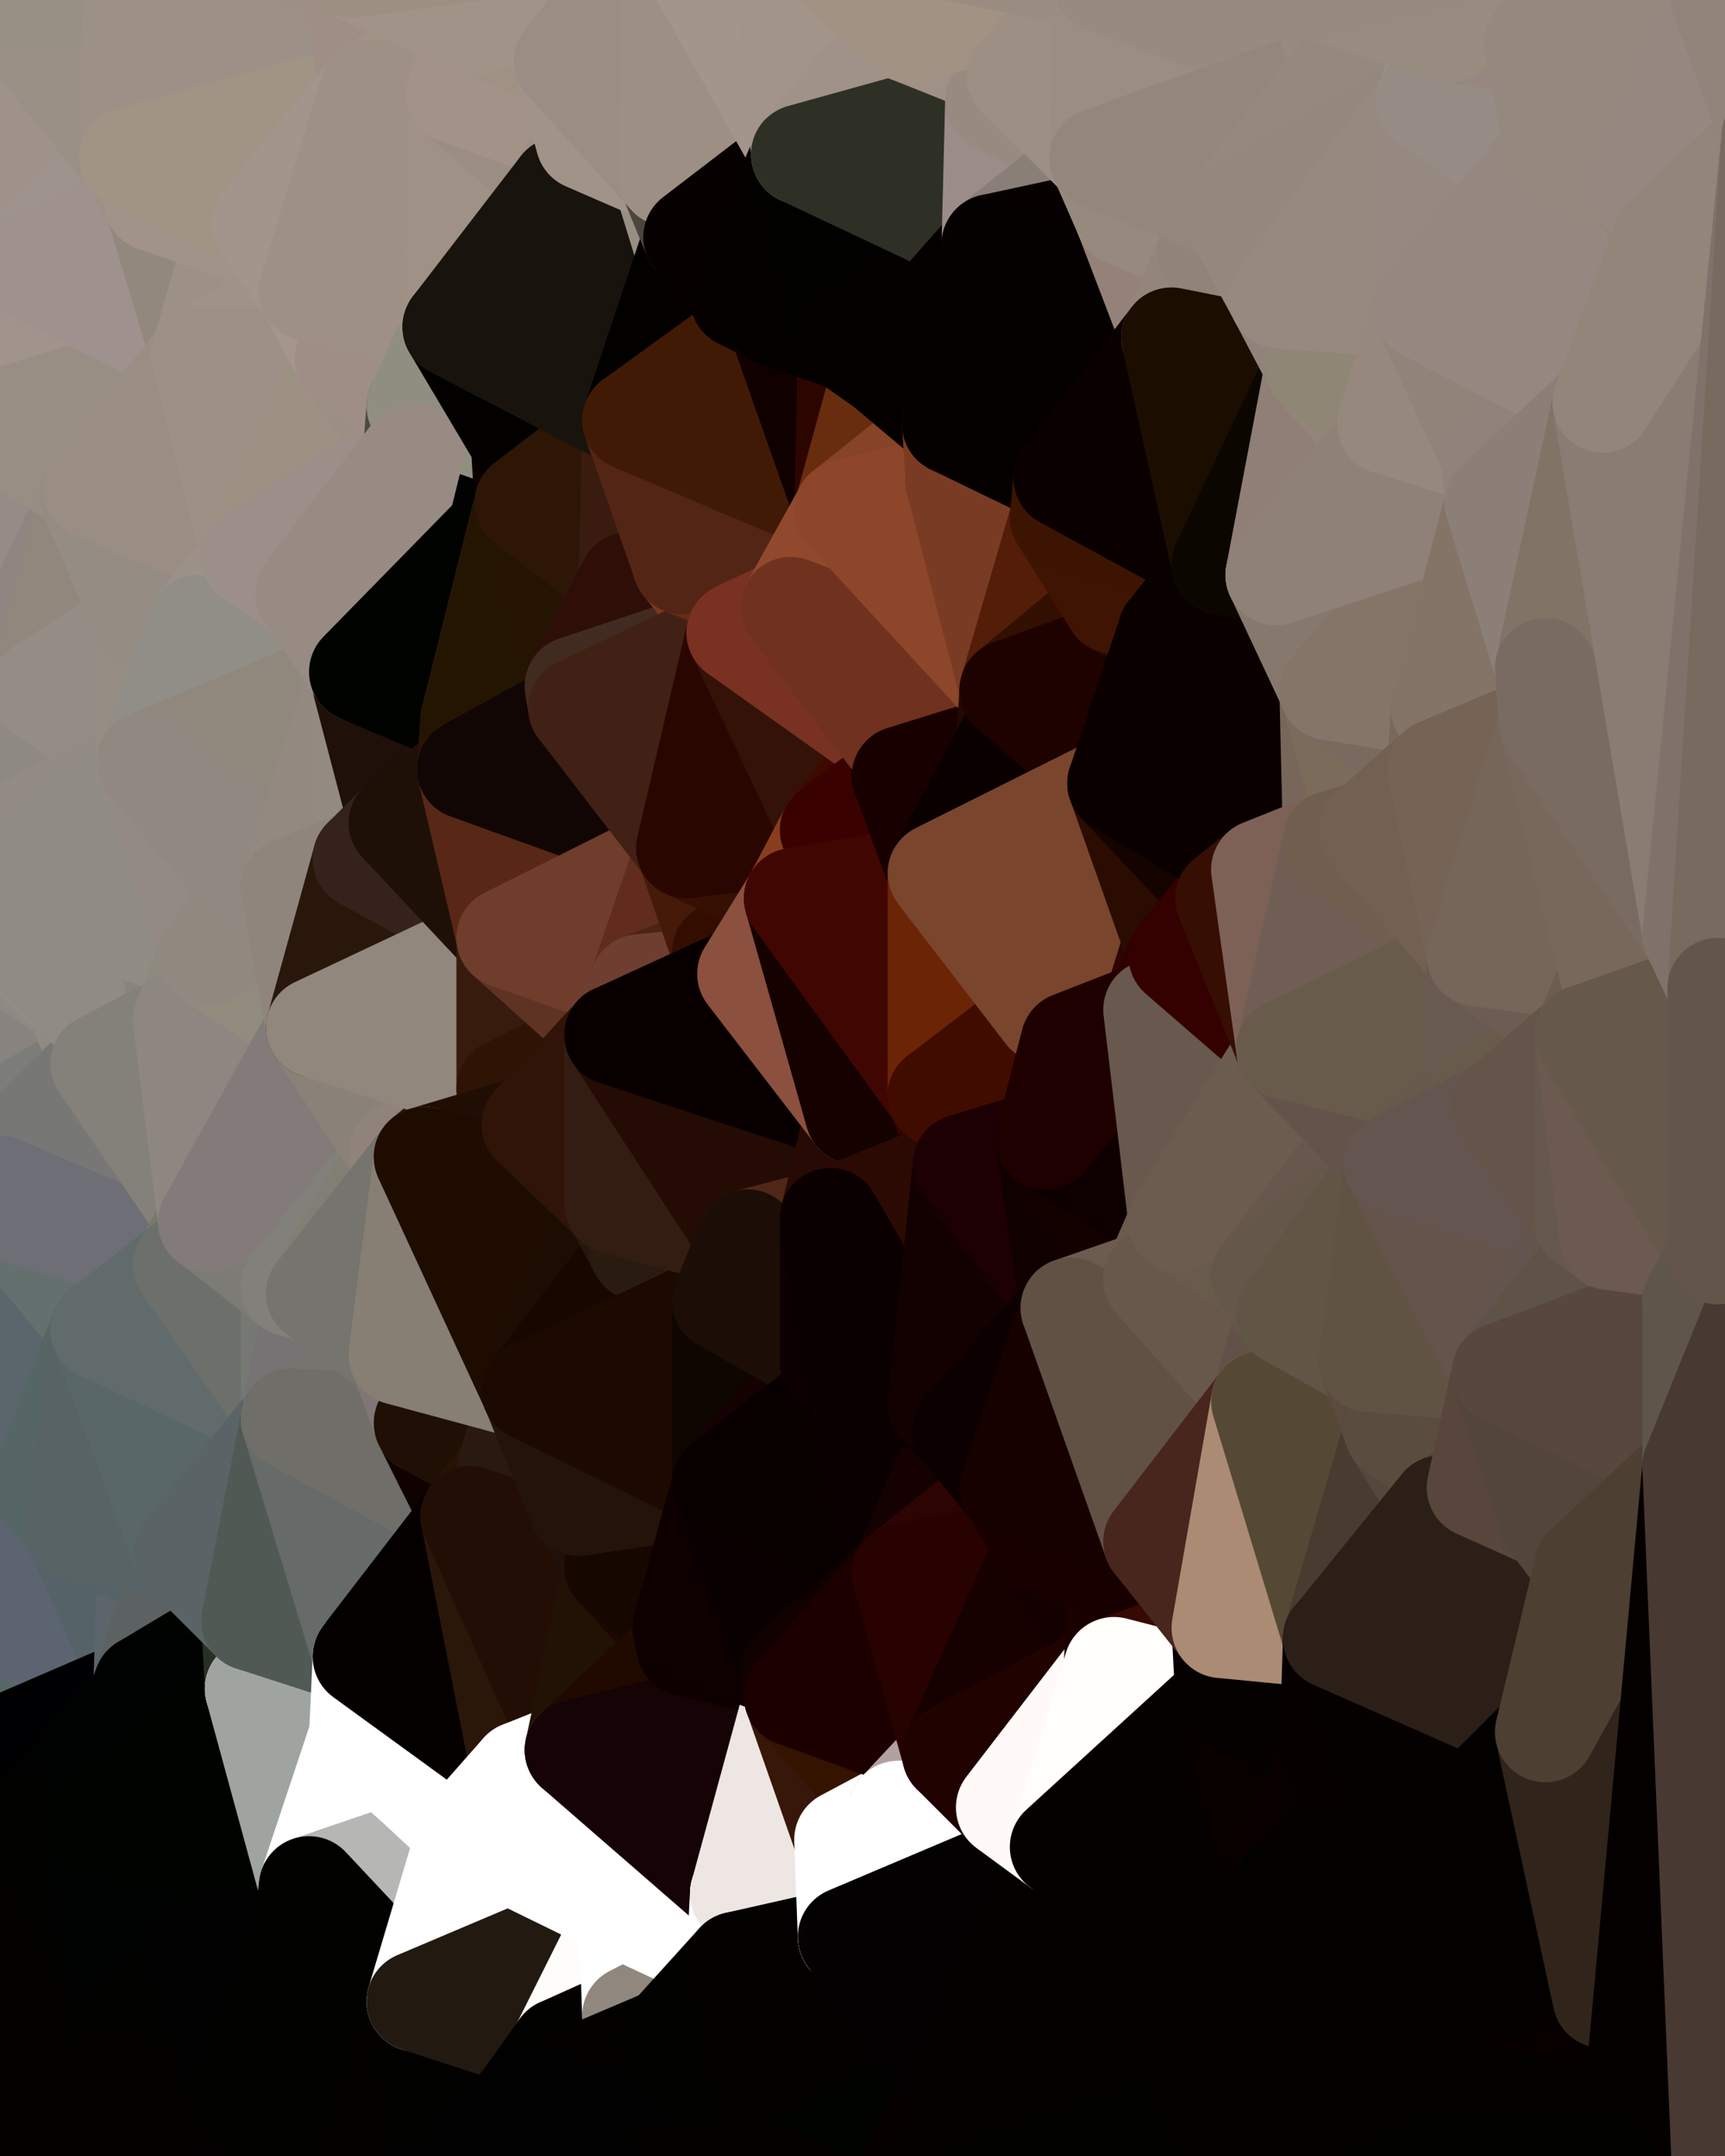 <?xml version="1.0" standalone="yes"?>
<svg width="480" height="600" xmlns="http://www.w3.org/2000/svg" version="1.1" ><rect width="100%" height="100%" fill="#333333" stroke="none"/><polygon points="-34,518 -19,500 -18,444" fill="rgba(0, 1, 7, 1)" stroke="rgba(0, 1, 7, 1)" stroke-width="28" stroke-linejoin="round"/>
		<polygon points="-34,148 -34,518 -18,444" fill="rgba(95, 105, 104, 1)" stroke="rgba(95, 105, 104, 1)" stroke-width="28" stroke-linejoin="round"/>
		<polygon points="-18,222 -34,148 -18,444" fill="rgba(146, 143, 136, 1)" stroke="rgba(146, 143, 136, 1)" stroke-width="28" stroke-linejoin="round"/>
		<polygon points="-19,204 -34,148 -18,222" fill="rgba(145, 140, 136, 1)" stroke="rgba(145, 140, 136, 1)" stroke-width="28" stroke-linejoin="round"/>
		<polygon points="-4,118 -34,148 -3,130" fill="rgba(152, 142, 133, 1)" stroke="rgba(152, 142, 133, 1)" stroke-width="28" stroke-linejoin="round"/>
		<polygon points="-18,222 0,234 0,228" fill="rgba(145, 136, 131, 1)" stroke="rgba(145, 136, 131, 1)" stroke-width="28" stroke-linejoin="round"/>
		<polygon points="0,222 -18,222 0,228" fill="rgba(150, 139, 135, 1)" stroke="rgba(150, 139, 135, 1)" stroke-width="28" stroke-linejoin="round"/>
		<polygon points="-18,222 -18,444 0,336" fill="rgba(99, 113, 113, 1)" stroke="rgba(99, 113, 113, 1)" stroke-width="28" stroke-linejoin="round"/>
		<polygon points="0,330 -18,222 0,336" fill="rgba(138, 130, 127, 1)" stroke="rgba(138, 130, 127, 1)" stroke-width="28" stroke-linejoin="round"/>
		<polygon points="0,324 -18,222 0,330" fill="rgba(137, 127, 125, 1)" stroke="rgba(137, 127, 125, 1)" stroke-width="28" stroke-linejoin="round"/>
		<polygon points="0,318 -18,222 0,324" fill="rgba(142, 135, 129, 1)" stroke="rgba(142, 135, 129, 1)" stroke-width="28" stroke-linejoin="round"/>
		<polygon points="0,312 -18,222 0,318" fill="rgba(140, 135, 129, 1)" stroke="rgba(140, 135, 129, 1)" stroke-width="28" stroke-linejoin="round"/>
		<polygon points="0,306 -18,222 0,312" fill="rgba(144, 141, 134, 1)" stroke="rgba(144, 141, 134, 1)" stroke-width="28" stroke-linejoin="round"/>
		<polygon points="0,300 -18,222 0,306" fill="rgba(141, 141, 133, 1)" stroke="rgba(141, 141, 133, 1)" stroke-width="28" stroke-linejoin="round"/>
		<polygon points="0,294 -18,222 0,300" fill="rgba(146, 143, 136, 1)" stroke="rgba(146, 143, 136, 1)" stroke-width="28" stroke-linejoin="round"/>
		<polygon points="0,288 -18,222 0,294" fill="rgba(143, 138, 132, 1)" stroke="rgba(143, 138, 132, 1)" stroke-width="28" stroke-linejoin="round"/>
		<polygon points="0,282 -18,222 0,288" fill="rgba(146, 141, 135, 1)" stroke="rgba(146, 141, 135, 1)" stroke-width="28" stroke-linejoin="round"/>
		<polygon points="-3,574 -34,518 0,599" fill="rgba(2, 1, 0, 1)" stroke="rgba(2, 1, 0, 1)" stroke-width="28" stroke-linejoin="round"/>
		<polygon points="-34,148 -19,204 0,192" fill="rgba(149, 144, 140, 1)" stroke="rgba(149, 144, 140, 1)" stroke-width="28" stroke-linejoin="round"/>
		<polygon points="-19,204 0,198 0,192" fill="rgba(145, 140, 134, 1)" stroke="rgba(145, 140, 134, 1)" stroke-width="28" stroke-linejoin="round"/>
		<polygon points="-19,204 0,204 0,198" fill="rgba(146, 141, 135, 1)" stroke="rgba(146, 141, 135, 1)" stroke-width="28" stroke-linejoin="round"/>
		<polygon points="-19,204 0,210 0,204" fill="rgba(146, 141, 135, 1)" stroke="rgba(146, 141, 135, 1)" stroke-width="28" stroke-linejoin="round"/>
		<polygon points="-19,204 -18,222 0,210" fill="rgba(142, 139, 132, 1)" stroke="rgba(142, 139, 132, 1)" stroke-width="28" stroke-linejoin="round"/>
		<polygon points="-18,222 0,216 0,210" fill="rgba(146, 139, 133, 1)" stroke="rgba(146, 139, 133, 1)" stroke-width="28" stroke-linejoin="round"/>
		<polygon points="-18,222 0,222 0,216" fill="rgba(153, 142, 138, 1)" stroke="rgba(153, 142, 138, 1)" stroke-width="28" stroke-linejoin="round"/>
		<polygon points="0,276 -18,222 0,282" fill="rgba(141, 136, 130, 1)" stroke="rgba(141, 136, 130, 1)" stroke-width="28" stroke-linejoin="round"/>
		<polygon points="-18,222 0,240 0,234" fill="rgba(146, 137, 132, 1)" stroke="rgba(146, 137, 132, 1)" stroke-width="28" stroke-linejoin="round"/>
		<polygon points="-18,222 0,246 0,240" fill="rgba(138, 129, 124, 1)" stroke="rgba(138, 129, 124, 1)" stroke-width="28" stroke-linejoin="round"/>
		<polygon points="-18,222 0,252 0,246" fill="rgba(145, 135, 133, 1)" stroke="rgba(145, 135, 133, 1)" stroke-width="28" stroke-linejoin="round"/>
		<polygon points="-18,222 0,258 0,252" fill="rgba(145, 134, 138, 1)" stroke="rgba(145, 134, 138, 1)" stroke-width="28" stroke-linejoin="round"/>
		<polygon points="-18,222 0,264 0,258" fill="rgba(142, 132, 130, 1)" stroke="rgba(142, 132, 130, 1)" stroke-width="28" stroke-linejoin="round"/>
		<polygon points="-18,222 0,270 0,264" fill="rgba(144, 135, 126, 1)" stroke="rgba(144, 135, 126, 1)" stroke-width="28" stroke-linejoin="round"/>
		<polygon points="-18,222 0,276 0,270" fill="rgba(142, 135, 125, 1)" stroke="rgba(142, 135, 125, 1)" stroke-width="28" stroke-linejoin="round"/>
		<polygon points="-18,444 -19,500 -4,488" fill="rgba(91, 98, 114, 1)" stroke="rgba(91, 98, 114, 1)" stroke-width="28" stroke-linejoin="round"/>
		<polygon points="-3,574 0,599 6,592" fill="rgba(2, 1, 0, 1)" stroke="rgba(2, 1, 0, 1)" stroke-width="28" stroke-linejoin="round"/>
		<polygon points="-34,148 -4,118 6,74" fill="rgba(152, 146, 134, 1)" stroke="rgba(152, 146, 134, 1)" stroke-width="28" stroke-linejoin="round"/>
		<polygon points="0,0 -34,148 6,74" fill="rgba(158, 145, 137, 1)" stroke="rgba(158, 145, 137, 1)" stroke-width="28" stroke-linejoin="round"/>
		<polygon points="0,204 0,210 10,210" fill="rgba(148, 143, 137, 1)" stroke="rgba(148, 143, 137, 1)" stroke-width="28" stroke-linejoin="round"/>
		<polygon points="0,210 0,216 10,210" fill="rgba(142, 137, 131, 1)" stroke="rgba(142, 137, 131, 1)" stroke-width="28" stroke-linejoin="round"/>
		<polygon points="-4,488 -19,500 10,506" fill="rgba(1, 1, 0, 1)" stroke="rgba(1, 1, 0, 1)" stroke-width="28" stroke-linejoin="round"/>
		<polygon points="0,336 -18,444 11,414" fill="rgba(85, 98, 104, 1)" stroke="rgba(85, 98, 104, 1)" stroke-width="28" stroke-linejoin="round"/>
		<polygon points="0,192 0,198 11,192" fill="rgba(148, 143, 137, 1)" stroke="rgba(148, 143, 137, 1)" stroke-width="28" stroke-linejoin="round"/>
		<polygon points="0,198 10,210 11,192" fill="rgba(152, 145, 139, 1)" stroke="rgba(152, 145, 139, 1)" stroke-width="28" stroke-linejoin="round"/>
		<polygon points="0,198 0,204 10,210" fill="rgba(144, 139, 133, 1)" stroke="rgba(144, 139, 133, 1)" stroke-width="28" stroke-linejoin="round"/>
		<polygon points="0,216 0,222 10,210" fill="rgba(144, 137, 131, 1)" stroke="rgba(144, 137, 131, 1)" stroke-width="28" stroke-linejoin="round"/>
		<polygon points="-19,500 -34,518 10,506" fill="rgba(1, 1, 0, 1)" stroke="rgba(1, 1, 0, 1)" stroke-width="28" stroke-linejoin="round"/>
		<polygon points="11,414 -18,444 21,426" fill="rgba(90, 103, 112, 1)" stroke="rgba(90, 103, 112, 1)" stroke-width="28" stroke-linejoin="round"/>
		<polygon points="0,282 0,288 21,278" fill="rgba(144, 139, 133, 1)" stroke="rgba(144, 139, 133, 1)" stroke-width="28" stroke-linejoin="round"/>
		<polygon points="0,276 0,282 21,278" fill="rgba(143, 140, 133, 1)" stroke="rgba(143, 140, 133, 1)" stroke-width="28" stroke-linejoin="round"/>
		<polygon points="0,270 0,276 21,278" fill="rgba(137, 137, 129, 1)" stroke="rgba(137, 137, 129, 1)" stroke-width="28" stroke-linejoin="round"/>
		<polygon points="-3,130 -34,148 0,192" fill="rgba(151, 141, 129, 1)" stroke="rgba(151, 141, 129, 1)" stroke-width="28" stroke-linejoin="round"/>
		<polygon points="-3,574 6,592 26,580" fill="rgba(2, 1, 0, 1)" stroke="rgba(2, 1, 0, 1)" stroke-width="28" stroke-linejoin="round"/>
		<polygon points="-3,130 25,138 26,136" fill="rgba(155, 145, 136, 1)" stroke="rgba(155, 145, 136, 1)" stroke-width="28" stroke-linejoin="round"/>
		<polygon points="0,264 0,270 21,278" fill="rgba(145, 140, 134, 1)" stroke="rgba(145, 140, 134, 1)" stroke-width="28" stroke-linejoin="round"/>
		<polygon points="0,306 0,312 28,296" fill="rgba(134, 133, 129, 1)" stroke="rgba(134, 133, 129, 1)" stroke-width="28" stroke-linejoin="round"/>
		<polygon points="0,300 0,306 28,296" fill="rgba(132, 129, 124, 1)" stroke="rgba(132, 129, 124, 1)" stroke-width="28" stroke-linejoin="round"/>
		<polygon points="0,294 0,300 28,296" fill="rgba(133, 128, 124, 1)" stroke="rgba(133, 128, 124, 1)" stroke-width="28" stroke-linejoin="round"/>
		<polygon points="0,288 0,294 28,296" fill="rgba(141, 133, 130, 1)" stroke="rgba(141, 133, 130, 1)" stroke-width="28" stroke-linejoin="round"/>
		<polygon points="21,278 0,288 28,296" fill="rgba(136, 131, 127, 1)" stroke="rgba(136, 131, 127, 1)" stroke-width="28" stroke-linejoin="round"/>
		<polygon points="0,336 11,414 28,370" fill="rgba(91, 102, 108, 1)" stroke="rgba(91, 102, 108, 1)" stroke-width="28" stroke-linejoin="round"/>
		<polygon points="-4,118 -3,130 26,136" fill="rgba(155, 146, 137, 1)" stroke="rgba(155, 146, 137, 1)" stroke-width="28" stroke-linejoin="round"/>
		<polygon points="-3,130 0,192 25,138" fill="rgba(150, 139, 135, 1)" stroke="rgba(150, 139, 135, 1)" stroke-width="28" stroke-linejoin="round"/>
		<polygon points="0,258 0,264 21,278" fill="rgba(142, 137, 131, 1)" stroke="rgba(142, 137, 131, 1)" stroke-width="28" stroke-linejoin="round"/>
		<polygon points="0,222 0,228 10,210" fill="rgba(147, 136, 132, 1)" stroke="rgba(147, 136, 132, 1)" stroke-width="28" stroke-linejoin="round"/>
		<polygon points="-34,518 -3,574 10,506" fill="rgba(2, 1, 0, 1)" stroke="rgba(2, 1, 0, 1)" stroke-width="28" stroke-linejoin="round"/>
		<polygon points="-3,574 26,580 36,562" fill="rgba(2, 1, 0, 1)" stroke="rgba(2, 1, 0, 1)" stroke-width="28" stroke-linejoin="round"/>
		<polygon points="0,0 6,74 36,44" fill="rgba(159, 146, 138, 1)" stroke="rgba(159, 146, 138, 1)" stroke-width="28" stroke-linejoin="round"/>
		<polygon points="0,192 11,192 25,138" fill="rgba(144, 133, 129, 1)" stroke="rgba(144, 133, 129, 1)" stroke-width="28" stroke-linejoin="round"/>
		<polygon points="0,312 0,318 28,296" fill="rgba(124, 125, 120, 1)" stroke="rgba(124, 125, 120, 1)" stroke-width="28" stroke-linejoin="round"/>
		<polygon points="-18,444 -4,488 40,469" fill="rgba(84, 104, 102, 1)" stroke="rgba(84, 104, 102, 1)" stroke-width="28" stroke-linejoin="round"/>
		<polygon points="21,426 -18,444 40,469" fill="rgba(92, 100, 113, 1)" stroke="rgba(92, 100, 113, 1)" stroke-width="28" stroke-linejoin="round"/>
		<polygon points="25,138 11,192 40,173" fill="rgba(145, 135, 125, 1)" stroke="rgba(145, 135, 125, 1)" stroke-width="28" stroke-linejoin="round"/>
		<polygon points="36,44 6,74 43,56" fill="rgba(158, 147, 141, 1)" stroke="rgba(158, 147, 141, 1)" stroke-width="28" stroke-linejoin="round"/>
		<polygon points="11,192 10,210 41,212" fill="rgba(146, 138, 127, 1)" stroke="rgba(146, 138, 127, 1)" stroke-width="28" stroke-linejoin="round"/>
		<polygon points="0,228 0,234 41,212" fill="rgba(146, 139, 133, 1)" stroke="rgba(146, 139, 133, 1)" stroke-width="28" stroke-linejoin="round"/>
		<polygon points="10,210 0,228 41,212" fill="rgba(142, 137, 131, 1)" stroke="rgba(142, 137, 131, 1)" stroke-width="28" stroke-linejoin="round"/>
		<polygon points="21,426 40,469 41,434" fill="rgba(85, 98, 104, 1)" stroke="rgba(85, 98, 104, 1)" stroke-width="28" stroke-linejoin="round"/>
		<polygon points="-4,488 10,506 40,469" fill="rgba(0, 0, 2, 1)" stroke="rgba(0, 0, 2, 1)" stroke-width="28" stroke-linejoin="round"/>
		<polygon points="10,506 25,508 40,469" fill="rgba(0, 2, 1, 1)" stroke="rgba(0, 2, 1, 1)" stroke-width="28" stroke-linejoin="round"/>
		<polygon points="0,0 36,44 37,0" fill="rgba(154, 144, 134, 1)" stroke="rgba(154, 144, 134, 1)" stroke-width="28" stroke-linejoin="round"/>
		<polygon points="10,506 -3,574 36,562" fill="rgba(2, 1, 0, 1)" stroke="rgba(2, 1, 0, 1)" stroke-width="28" stroke-linejoin="round"/>
		<polygon points="25,508 10,506 36,562" fill="rgba(1, 1, 0, 1)" stroke="rgba(1, 1, 0, 1)" stroke-width="28" stroke-linejoin="round"/>
		<polygon points="0,318 0,324 28,296" fill="rgba(124, 124, 122, 1)" stroke="rgba(124, 124, 122, 1)" stroke-width="28" stroke-linejoin="round"/>
		<polygon points="0,252 0,258 21,278" fill="rgba(145, 140, 134, 1)" stroke="rgba(145, 140, 134, 1)" stroke-width="28" stroke-linejoin="round"/>
		<polygon points="0,336 28,370 51,352" fill="rgba(100, 112, 110, 1)" stroke="rgba(100, 112, 110, 1)" stroke-width="28" stroke-linejoin="round"/>
		<polygon points="21,278 28,296 51,284" fill="rgba(143, 139, 128, 1)" stroke="rgba(143, 139, 128, 1)" stroke-width="28" stroke-linejoin="round"/>
		<polygon points="40,173 11,192 41,212" fill="rgba(149, 140, 133, 1)" stroke="rgba(149, 140, 133, 1)" stroke-width="28" stroke-linejoin="round"/>
		<polygon points="6,74 -4,118 56,99" fill="rgba(161, 148, 140, 1)" stroke="rgba(161, 148, 140, 1)" stroke-width="28" stroke-linejoin="round"/>
		<polygon points="-4,118 26,136 56,99" fill="rgba(152, 142, 132, 1)" stroke="rgba(152, 142, 132, 1)" stroke-width="28" stroke-linejoin="round"/>
		<polygon points="25,508 36,562 55,544" fill="rgba(0, 2, 1, 1)" stroke="rgba(0, 2, 1, 1)" stroke-width="28" stroke-linejoin="round"/>
		<polygon points="0,234 0,240 41,212" fill="rgba(148, 139, 134, 1)" stroke="rgba(148, 139, 134, 1)" stroke-width="28" stroke-linejoin="round"/>
		<polygon points="21,278 51,284 58,266" fill="rgba(141, 137, 126, 1)" stroke="rgba(141, 137, 126, 1)" stroke-width="28" stroke-linejoin="round"/>
		<polygon points="0,246 21,278 58,266" fill="rgba(137, 132, 126, 1)" stroke="rgba(137, 132, 126, 1)" stroke-width="28" stroke-linejoin="round"/>
		<polygon points="0,330 51,352 58,340" fill="rgba(117, 128, 124, 1)" stroke="rgba(117, 128, 124, 1)" stroke-width="28" stroke-linejoin="round"/>
		<polygon points="0,324 0,330 58,340" fill="rgba(107, 107, 109, 1)" stroke="rgba(107, 107, 109, 1)" stroke-width="28" stroke-linejoin="round"/>
		<polygon points="28,296 0,324 58,340" fill="rgba(119, 119, 117, 1)" stroke="rgba(119, 119, 117, 1)" stroke-width="28" stroke-linejoin="round"/>
		<polygon points="25,508 55,544 56,543" fill="rgba(0, 2, 1, 1)" stroke="rgba(0, 2, 1, 1)" stroke-width="28" stroke-linejoin="round"/>
		<polygon points="43,56 6,74 56,99" fill="rgba(159, 145, 142, 1)" stroke="rgba(159, 145, 142, 1)" stroke-width="28" stroke-linejoin="round"/>
		<polygon points="0,330 0,336 51,352" fill="rgba(110, 110, 118, 1)" stroke="rgba(110, 110, 118, 1)" stroke-width="28" stroke-linejoin="round"/>
		<polygon points="0,240 0,246 41,212" fill="rgba(148, 139, 134, 1)" stroke="rgba(148, 139, 134, 1)" stroke-width="28" stroke-linejoin="round"/>
		<polygon points="0,246 0,252 21,278" fill="rgba(144, 139, 133, 1)" stroke="rgba(144, 139, 133, 1)" stroke-width="28" stroke-linejoin="round"/>
		<polygon points="36,562 26,580 66,582" fill="rgba(1, 1, 0, 1)" stroke="rgba(1, 1, 0, 1)" stroke-width="28" stroke-linejoin="round"/>
		<polygon points="41,212 0,246 58,266" fill="rgba(145, 141, 132, 1)" stroke="rgba(145, 141, 132, 1)" stroke-width="28" stroke-linejoin="round"/>
		<polygon points="40,173 41,212 55,174" fill="rgba(150, 141, 132, 1)" stroke="rgba(150, 141, 132, 1)" stroke-width="28" stroke-linejoin="round"/>
		<polygon points="41,434 40,469 51,432" fill="rgba(92, 101, 108, 1)" stroke="rgba(92, 101, 108, 1)" stroke-width="28" stroke-linejoin="round"/>
		<polygon points="21,426 41,434 51,432" fill="rgba(85, 98, 104, 1)" stroke="rgba(85, 98, 104, 1)" stroke-width="28" stroke-linejoin="round"/>
		<polygon points="51,432 40,469 70,451" fill="rgba(92, 98, 98, 1)" stroke="rgba(92, 98, 98, 1)" stroke-width="28" stroke-linejoin="round"/>
		<polygon points="40,173 55,174 70,155" fill="rgba(149, 138, 132, 1)" stroke="rgba(149, 138, 132, 1)" stroke-width="28" stroke-linejoin="round"/>
		<polygon points="25,138 40,173 70,155" fill="rgba(149, 140, 131, 1)" stroke="rgba(149, 140, 131, 1)" stroke-width="28" stroke-linejoin="round"/>
		<polygon points="43,56 56,99 66,64" fill="rgba(146, 136, 126, 1)" stroke="rgba(146, 136, 126, 1)" stroke-width="28" stroke-linejoin="round"/>
		<polygon points="41,212 58,266 71,248" fill="rgba(147, 138, 133, 1)" stroke="rgba(147, 138, 133, 1)" stroke-width="28" stroke-linejoin="round"/>
		<polygon points="26,136 25,138 70,155" fill="rgba(148, 139, 130, 1)" stroke="rgba(148, 139, 130, 1)" stroke-width="28" stroke-linejoin="round"/>
		<polygon points="0,0 37,0 67,-29" fill="rgba(151, 145, 133, 1)" stroke="rgba(151, 145, 133, 1)" stroke-width="28" stroke-linejoin="round"/>
		<polygon points="11,414 21,426 28,370" fill="rgba(86, 102, 102, 1)" stroke="rgba(86, 102, 102, 1)" stroke-width="28" stroke-linejoin="round"/>
		<polygon points="70,451 40,469 71,470" fill="rgba(0, 3, 0, 1)" stroke="rgba(0, 3, 0, 1)" stroke-width="28" stroke-linejoin="round"/>
		<polygon points="55,544 36,562 66,582" fill="rgba(1, 1, 0, 1)" stroke="rgba(1, 1, 0, 1)" stroke-width="28" stroke-linejoin="round"/>
		<polygon points="51,284 28,296 58,340" fill="rgba(132, 129, 122, 1)" stroke="rgba(132, 129, 122, 1)" stroke-width="28" stroke-linejoin="round"/>
		<polygon points="28,370 21,426 51,432" fill="rgba(88, 99, 101, 1)" stroke="rgba(88, 99, 101, 1)" stroke-width="28" stroke-linejoin="round"/>
		<polygon points="58,340 51,352 81,358" fill="rgba(119, 121, 108, 1)" stroke="rgba(119, 121, 108, 1)" stroke-width="28" stroke-linejoin="round"/>
		<polygon points="28,370 51,432 81,395" fill="rgba(89, 103, 104, 1)" stroke="rgba(89, 103, 104, 1)" stroke-width="28" stroke-linejoin="round"/>
		<polygon points="51,352 28,370 81,395" fill="rgba(97, 107, 108, 1)" stroke="rgba(97, 107, 108, 1)" stroke-width="28" stroke-linejoin="round"/>
		<polygon points="56,99 26,136 70,155" fill="rgba(154, 141, 132, 1)" stroke="rgba(154, 141, 132, 1)" stroke-width="28" stroke-linejoin="round"/>
		<polygon points="56,543 85,535 86,525" fill="rgba(0, 2, 0, 1)" stroke="rgba(0, 2, 0, 1)" stroke-width="28" stroke-linejoin="round"/>
		<polygon points="66,64 56,99 86,81" fill="rgba(157, 144, 135, 1)" stroke="rgba(157, 144, 135, 1)" stroke-width="28" stroke-linejoin="round"/>
		<polygon points="73,62 66,64 86,81" fill="rgba(158, 145, 136, 1)" stroke="rgba(158, 145, 136, 1)" stroke-width="28" stroke-linejoin="round"/>
		<polygon points="70,155 55,174 85,165" fill="rgba(155, 145, 136, 1)" stroke="rgba(155, 145, 136, 1)" stroke-width="28" stroke-linejoin="round"/>
		<polygon points="40,469 25,508 71,470" fill="rgba(0, 2, 1, 1)" stroke="rgba(0, 2, 1, 1)" stroke-width="28" stroke-linejoin="round"/>
		<polygon points="58,266 51,284 88,286" fill="rgba(141, 137, 126, 1)" stroke="rgba(141, 137, 126, 1)" stroke-width="28" stroke-linejoin="round"/>
		<polygon points="25,508 56,543 86,525" fill="rgba(0, 2, 1, 1)" stroke="rgba(0, 2, 1, 1)" stroke-width="28" stroke-linejoin="round"/>
		<polygon points="71,470 25,508 86,525" fill="rgba(0, 2, 0, 1)" stroke="rgba(0, 2, 0, 1)" stroke-width="28" stroke-linejoin="round"/>
		<polygon points="51,352 81,395 81,358" fill="rgba(109, 111, 106, 1)" stroke="rgba(109, 111, 106, 1)" stroke-width="28" stroke-linejoin="round"/>
		<polygon points="36,44 43,56 73,62" fill="rgba(157, 145, 133, 1)" stroke="rgba(157, 145, 133, 1)" stroke-width="28" stroke-linejoin="round"/>
		<polygon points="43,56 66,64 73,62" fill="rgba(161, 147, 138, 1)" stroke="rgba(161, 147, 138, 1)" stroke-width="28" stroke-linejoin="round"/>
		<polygon points="56,543 55,544 66,582" fill="rgba(1, 1, 0, 1)" stroke="rgba(1, 1, 0, 1)" stroke-width="28" stroke-linejoin="round"/>
		<polygon points="6,592 0,599 26,580" fill="rgba(2, 1, 0, 1)" stroke="rgba(2, 1, 0, 1)" stroke-width="28" stroke-linejoin="round"/>
		<polygon points="86,81 56,99 96,100" fill="rgba(159, 146, 137, 1)" stroke="rgba(159, 146, 137, 1)" stroke-width="28" stroke-linejoin="round"/>
		<polygon points="67,-29 37,0 97,-9" fill="rgba(156, 142, 131, 1)" stroke="rgba(156, 142, 131, 1)" stroke-width="28" stroke-linejoin="round"/>
		<polygon points="66,582 0,599 96,618" fill="rgba(2, 0, 1, 1)" stroke="rgba(2, 0, 1, 1)" stroke-width="28" stroke-linejoin="round"/>
		<polygon points="81,358 81,395 88,360" fill="rgba(118, 120, 115, 1)" stroke="rgba(118, 120, 115, 1)" stroke-width="28" stroke-linejoin="round"/>
		<polygon points="51,284 58,340 88,286" fill="rgba(142, 135, 129, 1)" stroke="rgba(142, 135, 129, 1)" stroke-width="28" stroke-linejoin="round"/>
		<polygon points="81,247 58,266 88,286" fill="rgba(146, 140, 126, 1)" stroke="rgba(146, 140, 126, 1)" stroke-width="28" stroke-linejoin="round"/>
		<polygon points="71,248 58,266 81,247" fill="rgba(145, 136, 127, 1)" stroke="rgba(145, 136, 127, 1)" stroke-width="28" stroke-linejoin="round"/>
		<polygon points="26,580 0,599 66,582" fill="rgba(2, 1, 0, 1)" stroke="rgba(2, 1, 0, 1)" stroke-width="28" stroke-linejoin="round"/>
		<polygon points="85,165 55,174 100,187" fill="rgba(157, 147, 135, 1)" stroke="rgba(157, 147, 135, 1)" stroke-width="28" stroke-linejoin="round"/>
		<polygon points="70,451 71,470 101,461" fill="rgba(40, 48, 37, 1)" stroke="rgba(40, 48, 37, 1)" stroke-width="28" stroke-linejoin="round"/>
		<polygon points="56,543 66,582 85,535" fill="rgba(1, 1, 1, 1)" stroke="rgba(1, 1, 1, 1)" stroke-width="28" stroke-linejoin="round"/>
		<polygon points="97,-9 37,0 103,25" fill="rgba(157, 143, 132, 1)" stroke="rgba(157, 143, 132, 1)" stroke-width="28" stroke-linejoin="round"/>
		<polygon points="37,0 36,44 103,25" fill="rgba(157, 144, 135, 1)" stroke="rgba(157, 144, 135, 1)" stroke-width="28" stroke-linejoin="round"/>
		<polygon points="36,44 73,62 103,25" fill="rgba(160, 148, 132, 1)" stroke="rgba(160, 148, 132, 1)" stroke-width="28" stroke-linejoin="round"/>
		<polygon points="71,470 100,483 101,461" fill="rgba(255, 255, 255, 1)" stroke="rgba(255, 255, 255, 1)" stroke-width="28" stroke-linejoin="round"/>
		<polygon points="71,470 86,525 100,483" fill="rgba(159, 164, 160, 1)" stroke="rgba(159, 164, 160, 1)" stroke-width="28" stroke-linejoin="round"/>
		<polygon points="55,174 41,212 100,187" fill="rgba(145, 142, 135, 1)" stroke="rgba(145, 142, 135, 1)" stroke-width="28" stroke-linejoin="round"/>
		<polygon points="41,212 81,247 100,187" fill="rgba(144, 136, 125, 1)" stroke="rgba(144, 136, 125, 1)" stroke-width="28" stroke-linejoin="round"/>
		<polygon points="56,99 70,155 96,100" fill="rgba(158, 144, 135, 1)" stroke="rgba(158, 144, 135, 1)" stroke-width="28" stroke-linejoin="round"/>
		<polygon points="41,212 71,248 81,247" fill="rgba(145, 136, 129, 1)" stroke="rgba(145, 136, 129, 1)" stroke-width="28" stroke-linejoin="round"/>
		<polygon points="51,432 70,451 81,395" fill="rgba(90, 100, 102, 1)" stroke="rgba(90, 100, 102, 1)" stroke-width="28" stroke-linejoin="round"/>
		<polygon points="58,340 81,358 111,321" fill="rgba(124, 123, 118, 1)" stroke="rgba(124, 123, 118, 1)" stroke-width="28" stroke-linejoin="round"/>
		<polygon points="88,286 58,340 111,321" fill="rgba(131, 123, 121, 1)" stroke="rgba(131, 123, 121, 1)" stroke-width="28" stroke-linejoin="round"/>
		<polygon points="88,360 81,395 111,377" fill="rgba(117, 115, 116, 1)" stroke="rgba(117, 115, 116, 1)" stroke-width="28" stroke-linejoin="round"/>
		<polygon points="100,187 81,247 101,239" fill="rgba(147, 137, 128, 1)" stroke="rgba(147, 137, 128, 1)" stroke-width="28" stroke-linejoin="round"/>
		<polygon points="96,100 70,155 115,126" fill="rgba(157, 145, 131, 1)" stroke="rgba(157, 145, 131, 1)" stroke-width="28" stroke-linejoin="round"/>
		<polygon points="81,358 88,360 111,321" fill="rgba(129, 128, 123, 1)" stroke="rgba(129, 128, 123, 1)" stroke-width="28" stroke-linejoin="round"/>
		<polygon points="100,187 101,239 111,229" fill="rgba(147, 138, 129, 1)" stroke="rgba(147, 138, 129, 1)" stroke-width="28" stroke-linejoin="round"/>
		<polygon points="96,100 115,126 116,113" fill="rgba(155, 142, 133, 1)" stroke="rgba(155, 142, 133, 1)" stroke-width="28" stroke-linejoin="round"/>
		<polygon points="85,535 66,582 116,557" fill="rgba(1, 1, 0, 1)" stroke="rgba(1, 1, 0, 1)" stroke-width="28" stroke-linejoin="round"/>
		<polygon points="100,483 86,525 115,496" fill="rgba(255, 255, 255, 1)" stroke="rgba(255, 255, 255, 1)" stroke-width="28" stroke-linejoin="round"/>
		<polygon points="111,377 81,395 118,396" fill="rgba(116, 115, 111, 1)" stroke="rgba(116, 115, 111, 1)" stroke-width="28" stroke-linejoin="round"/>
		<polygon points="70,155 85,165 115,126" fill="rgba(156, 143, 137, 1)" stroke="rgba(156, 143, 137, 1)" stroke-width="28" stroke-linejoin="round"/>
		<polygon points="81,247 88,286 101,239" fill="rgba(143, 133, 124, 1)" stroke="rgba(143, 133, 124, 1)" stroke-width="28" stroke-linejoin="round"/>
		<polygon points="86,81 96,100 126,91" fill="rgba(164, 150, 139, 1)" stroke="rgba(164, 150, 139, 1)" stroke-width="28" stroke-linejoin="round"/>
		<polygon points="96,100 116,113 126,91" fill="rgba(159, 142, 134, 1)" stroke="rgba(159, 142, 134, 1)" stroke-width="28" stroke-linejoin="round"/>
		<polygon points="81,395 70,451 101,461" fill="rgba(80, 89, 84, 1)" stroke="rgba(80, 89, 84, 1)" stroke-width="28" stroke-linejoin="round"/>
		<polygon points="81,395 101,461 131,422" fill="rgba(102, 106, 105, 1)" stroke="rgba(102, 106, 105, 1)" stroke-width="28" stroke-linejoin="round"/>
		<polygon points="118,396 81,395 131,422" fill="rgba(111, 110, 105, 1)" stroke="rgba(111, 110, 105, 1)" stroke-width="28" stroke-linejoin="round"/>
		<polygon points="100,187 130,214 131,200" fill="rgba(4, 0, 0, 1)" stroke="rgba(4, 0, 0, 1)" stroke-width="28" stroke-linejoin="round"/>
		<polygon points="100,187 111,229 130,214" fill="rgba(31, 16, 9, 1)" stroke="rgba(31, 16, 9, 1)" stroke-width="28" stroke-linejoin="round"/>
		<polygon points="115,496 86,525 130,510" fill="rgba(255, 255, 255, 1)" stroke="rgba(255, 255, 255, 1)" stroke-width="28" stroke-linejoin="round"/>
		<polygon points="66,582 96,618 116,557" fill="rgba(1, 1, 0, 1)" stroke="rgba(1, 1, 0, 1)" stroke-width="28" stroke-linejoin="round"/>
		<polygon points="97,-9 103,25 133,7" fill="rgba(159, 142, 134, 1)" stroke="rgba(159, 142, 134, 1)" stroke-width="28" stroke-linejoin="round"/>
		<polygon points="103,25 127,26 133,7" fill="rgba(161, 147, 134, 1)" stroke="rgba(161, 147, 134, 1)" stroke-width="28" stroke-linejoin="round"/>
		<polygon points="86,525 116,557 130,510" fill="rgba(182, 182, 180, 1)" stroke="rgba(182, 182, 180, 1)" stroke-width="28" stroke-linejoin="round"/>
		<polygon points="116,557 96,618 126,609" fill="rgba(2, 1, 0, 1)" stroke="rgba(2, 1, 0, 1)" stroke-width="28" stroke-linejoin="round"/>
		<polygon points="111,321 88,360 118,322" fill="rgba(129, 127, 115, 1)" stroke="rgba(129, 127, 115, 1)" stroke-width="28" stroke-linejoin="round"/>
		<polygon points="86,525 85,535 116,557" fill="rgba(1, 1, 0, 1)" stroke="rgba(1, 1, 0, 1)" stroke-width="28" stroke-linejoin="round"/>
		<polygon points="73,62 86,81 103,25" fill="rgba(162, 149, 140, 1)" stroke="rgba(162, 149, 140, 1)" stroke-width="28" stroke-linejoin="round"/>
		<polygon points="88,286 111,321 141,303" fill="rgba(138, 129, 120, 1)" stroke="rgba(138, 129, 120, 1)" stroke-width="28" stroke-linejoin="round"/>
		<polygon points="111,321 118,322 141,303" fill="rgba(144, 131, 123, 1)" stroke="rgba(144, 131, 123, 1)" stroke-width="28" stroke-linejoin="round"/>
		<polygon points="118,396 131,422 141,409" fill="rgba(15, 2, 0, 1)" stroke="rgba(15, 2, 0, 1)" stroke-width="28" stroke-linejoin="round"/>
		<polygon points="101,239 88,286 141,261" fill="rgba(41, 23, 11, 1)" stroke="rgba(41, 23, 11, 1)" stroke-width="28" stroke-linejoin="round"/>
		<polygon points="111,229 101,239 141,261" fill="rgba(53, 34, 28, 1)" stroke="rgba(53, 34, 28, 1)" stroke-width="28" stroke-linejoin="round"/>
		<polygon points="88,360 111,377 118,322" fill="rgba(117, 116, 111, 1)" stroke="rgba(117, 116, 111, 1)" stroke-width="28" stroke-linejoin="round"/>
		<polygon points="116,113 115,126 145,123" fill="rgba(76, 73, 64, 1)" stroke="rgba(76, 73, 64, 1)" stroke-width="28" stroke-linejoin="round"/>
		<polygon points="115,496 130,510 145,493" fill="rgba(255, 255, 255, 1)" stroke="rgba(255, 255, 255, 1)" stroke-width="28" stroke-linejoin="round"/>
		<polygon points="101,461 100,483 115,496" fill="rgba(255, 255, 255, 1)" stroke="rgba(255, 255, 255, 1)" stroke-width="28" stroke-linejoin="round"/>
		<polygon points="145,123 115,126 146,140" fill="rgba(0, 3, 0, 1)" stroke="rgba(0, 3, 0, 1)" stroke-width="28" stroke-linejoin="round"/>
		<polygon points="116,557 126,609 146,584" fill="rgba(1, 1, 0, 1)" stroke="rgba(1, 1, 0, 1)" stroke-width="28" stroke-linejoin="round"/>
		<polygon points="103,25 86,81 126,91" fill="rgba(158, 144, 133, 1)" stroke="rgba(158, 144, 133, 1)" stroke-width="28" stroke-linejoin="round"/>
		<polygon points="111,377 118,396 148,387" fill="rgba(128, 118, 117, 1)" stroke="rgba(128, 118, 117, 1)" stroke-width="28" stroke-linejoin="round"/>
		<polygon points="118,396 141,409 148,387" fill="rgba(32, 15, 5, 1)" stroke="rgba(32, 15, 5, 1)" stroke-width="28" stroke-linejoin="round"/>
		<polygon points="141,303 118,322 148,313" fill="rgba(38, 20, 6, 1)" stroke="rgba(38, 20, 6, 1)" stroke-width="28" stroke-linejoin="round"/>
		<polygon points="115,126 100,187 146,140" fill="rgba(0, 2, 1, 1)" stroke="rgba(0, 2, 1, 1)" stroke-width="28" stroke-linejoin="round"/>
		<polygon points="126,91 116,113 145,123" fill="rgba(144, 142, 129, 1)" stroke="rgba(144, 142, 129, 1)" stroke-width="28" stroke-linejoin="round"/>
		<polygon points="101,461 115,496 145,493" fill="rgba(255, 255, 255, 1)" stroke="rgba(255, 255, 255, 1)" stroke-width="28" stroke-linejoin="round"/>
		<polygon points="141,261 88,286 141,303" fill="rgba(145, 135, 125, 1)" stroke="rgba(145, 135, 125, 1)" stroke-width="28" stroke-linejoin="round"/>
		<polygon points="103,25 126,91 127,26" fill="rgba(158, 144, 133, 1)" stroke="rgba(158, 144, 133, 1)" stroke-width="28" stroke-linejoin="round"/>
		<polygon points="85,165 100,187 115,126" fill="rgba(152, 139, 131, 1)" stroke="rgba(152, 139, 131, 1)" stroke-width="28" stroke-linejoin="round"/>
		<polygon points="127,26 126,91 156,52" fill="rgba(159, 145, 134, 1)" stroke="rgba(159, 145, 134, 1)" stroke-width="28" stroke-linejoin="round"/>
		<polygon points="116,557 146,584 156,570" fill="rgba(1, 1, 0, 1)" stroke="rgba(1, 1, 0, 1)" stroke-width="28" stroke-linejoin="round"/>
		<polygon points="133,7 127,26 157,17" fill="rgba(160, 146, 135, 1)" stroke="rgba(160, 146, 135, 1)" stroke-width="28" stroke-linejoin="round"/>
		<polygon points="100,187 131,200 146,140" fill="rgba(0, 2, 0, 1)" stroke="rgba(0, 2, 0, 1)" stroke-width="28" stroke-linejoin="round"/>
		<polygon points="130,214 111,229 141,261" fill="rgba(30, 16, 7, 1)" stroke="rgba(30, 16, 7, 1)" stroke-width="28" stroke-linejoin="round"/>
		<polygon points="141,409 131,422 161,419" fill="rgba(38, 19, 4, 1)" stroke="rgba(38, 19, 4, 1)" stroke-width="28" stroke-linejoin="round"/>
		<polygon points="160,191 131,200 161,197" fill="rgba(39, 18, 1, 1)" stroke="rgba(39, 18, 1, 1)" stroke-width="28" stroke-linejoin="round"/>
		<polygon points="127,26 156,52 163,39" fill="rgba(155, 141, 130, 1)" stroke="rgba(155, 141, 130, 1)" stroke-width="28" stroke-linejoin="round"/>
		<polygon points="157,17 127,26 163,39" fill="rgba(163, 146, 136, 1)" stroke="rgba(163, 146, 136, 1)" stroke-width="28" stroke-linejoin="round"/>
		<polygon points="131,200 130,214 161,197" fill="rgba(44, 19, 0, 1)" stroke="rgba(44, 19, 0, 1)" stroke-width="28" stroke-linejoin="round"/>
		<polygon points="146,140 131,200 160,191" fill="rgba(36, 21, 2, 1)" stroke="rgba(36, 21, 2, 1)" stroke-width="28" stroke-linejoin="round"/>
		<polygon points="141,261 141,303 171,288" fill="rgba(55, 27, 13, 1)" stroke="rgba(55, 27, 13, 1)" stroke-width="28" stroke-linejoin="round"/>
		<polygon points="141,303 148,313 171,288" fill="rgba(47, 19, 5, 1)" stroke="rgba(47, 19, 5, 1)" stroke-width="28" stroke-linejoin="round"/>
		<polygon points="148,313 118,322 171,335" fill="rgba(32, 14, 4, 1)" stroke="rgba(32, 14, 4, 1)" stroke-width="28" stroke-linejoin="round"/>
		<polygon points="161,419 131,422 171,436" fill="rgba(46, 21, 14, 1)" stroke="rgba(46, 21, 14, 1)" stroke-width="28" stroke-linejoin="round"/>
		<polygon points="148,387 141,409 161,419" fill="rgba(42, 25, 15, 1)" stroke="rgba(42, 25, 15, 1)" stroke-width="28" stroke-linejoin="round"/>
		<polygon points="118,322 111,377 148,387" fill="rgba(135, 127, 116, 1)" stroke="rgba(135, 127, 116, 1)" stroke-width="28" stroke-linejoin="round"/>
		<polygon points="131,422 101,461 145,493" fill="rgba(4, 0, 0, 1)" stroke="rgba(4, 0, 0, 1)" stroke-width="28" stroke-linejoin="round"/>
		<polygon points="130,510 116,557 175,532" fill="rgba(255, 255, 255, 1)" stroke="rgba(255, 255, 255, 1)" stroke-width="28" stroke-linejoin="round"/>
		<polygon points="146,140 160,191 175,162" fill="rgba(37, 20, 2, 1)" stroke="rgba(37, 20, 2, 1)" stroke-width="28" stroke-linejoin="round"/>
		<polygon points="118,322 148,387 171,335" fill="rgba(30, 12, 0, 1)" stroke="rgba(30, 12, 0, 1)" stroke-width="28" stroke-linejoin="round"/>
		<polygon points="131,422 145,493 160,487" fill="rgba(42, 23, 9, 1)" stroke="rgba(42, 23, 9, 1)" stroke-width="28" stroke-linejoin="round"/>
		<polygon points="116,557 156,570 175,532" fill="rgba(34, 25, 16, 1)" stroke="rgba(34, 25, 16, 1)" stroke-width="28" stroke-linejoin="round"/>
		<polygon points="131,422 160,487 171,436" fill="rgba(34, 14, 5, 1)" stroke="rgba(34, 14, 5, 1)" stroke-width="28" stroke-linejoin="round"/>
		<polygon points="141,261 171,288 178,274" fill="rgba(94, 51, 35, 1)" stroke="rgba(94, 51, 35, 1)" stroke-width="28" stroke-linejoin="round"/>
		<polygon points="171,335 148,387 178,348" fill="rgba(29, 12, 2, 1)" stroke="rgba(29, 12, 2, 1)" stroke-width="28" stroke-linejoin="round"/>
		<polygon points="145,123 146,140 176,117" fill="rgba(10, 0, 0, 1)" stroke="rgba(10, 0, 0, 1)" stroke-width="28" stroke-linejoin="round"/>
		<polygon points="126,91 145,123 176,117" fill="rgba(2, 1, 0, 1)" stroke="rgba(2, 1, 0, 1)" stroke-width="28" stroke-linejoin="round"/>
		<polygon points="175,532 156,570 176,561" fill="rgba(255, 253, 251, 1)" stroke="rgba(255, 253, 251, 1)" stroke-width="28" stroke-linejoin="round"/>
		<polygon points="145,493 130,510 175,532" fill="rgba(255, 255, 255, 1)" stroke="rgba(255, 255, 255, 1)" stroke-width="28" stroke-linejoin="round"/>
		<polygon points="160,487 145,493 175,532" fill="rgba(255, 255, 255, 1)" stroke="rgba(255, 255, 255, 1)" stroke-width="28" stroke-linejoin="round"/>
		<polygon points="163,39 156,52 186,49" fill="rgba(158, 144, 133, 1)" stroke="rgba(158, 144, 133, 1)" stroke-width="28" stroke-linejoin="round"/>
		<polygon points="133,7 157,17 187,-21" fill="rgba(159, 145, 132, 1)" stroke="rgba(159, 145, 132, 1)" stroke-width="28" stroke-linejoin="round"/>
		<polygon points="176,561 156,570 186,567" fill="rgba(4, 0, 0, 1)" stroke="rgba(4, 0, 0, 1)" stroke-width="28" stroke-linejoin="round"/>
		<polygon points="130,214 141,261 191,236" fill="rgba(88, 39, 22, 1)" stroke="rgba(88, 39, 22, 1)" stroke-width="28" stroke-linejoin="round"/>
		<polygon points="161,197 130,214 191,236" fill="rgba(17, 6, 4, 1)" stroke="rgba(17, 6, 4, 1)" stroke-width="28" stroke-linejoin="round"/>
		<polygon points="171,436 160,487 191,458" fill="rgba(34, 18, 5, 1)" stroke="rgba(34, 18, 5, 1)" stroke-width="28" stroke-linejoin="round"/>
		<polygon points="190,453 171,436 191,458" fill="rgba(31, 8, 0, 1)" stroke="rgba(31, 8, 0, 1)" stroke-width="28" stroke-linejoin="round"/>
		<polygon points="146,140 175,162 176,117" fill="rgba(45, 22, 6, 1)" stroke="rgba(45, 22, 6, 1)" stroke-width="28" stroke-linejoin="round"/>
		<polygon points="156,52 176,117 193,66" fill="rgba(1, 1, 1, 1)" stroke="rgba(1, 1, 1, 1)" stroke-width="28" stroke-linejoin="round"/>
		<polygon points="186,49 156,52 193,66" fill="rgba(152, 142, 130, 1)" stroke="rgba(152, 142, 130, 1)" stroke-width="28" stroke-linejoin="round"/>
		<polygon points="141,261 178,274 191,236" fill="rgba(112, 61, 44, 1)" stroke="rgba(112, 61, 44, 1)" stroke-width="28" stroke-linejoin="round"/>
		<polygon points="176,117 175,162 190,157" fill="rgba(57, 27, 16, 1)" stroke="rgba(57, 27, 16, 1)" stroke-width="28" stroke-linejoin="round"/>
		<polygon points="97,-9 133,7 187,-21" fill="rgba(161, 147, 136, 1)" stroke="rgba(161, 147, 136, 1)" stroke-width="28" stroke-linejoin="round"/>
		<polygon points="156,52 126,91 176,117" fill="rgba(24, 19, 13, 1)" stroke="rgba(24, 19, 13, 1)" stroke-width="28" stroke-linejoin="round"/>
		<polygon points="148,313 171,335 171,288" fill="rgba(48, 20, 8, 1)" stroke="rgba(48, 20, 8, 1)" stroke-width="28" stroke-linejoin="round"/>
		<polygon points="161,419 171,436 201,413" fill="rgba(33, 16, 9, 1)" stroke="rgba(33, 16, 9, 1)" stroke-width="28" stroke-linejoin="round"/>
		<polygon points="191,236 178,274 201,265" fill="rgba(97, 44, 28, 1)" stroke="rgba(97, 44, 28, 1)" stroke-width="28" stroke-linejoin="round"/>
		<polygon points="156,570 146,584 186,567" fill="rgba(1, 1, 0, 1)" stroke="rgba(1, 1, 0, 1)" stroke-width="28" stroke-linejoin="round"/>
		<polygon points="190,157 175,162 205,176" fill="rgba(82, 34, 11, 1)" stroke="rgba(82, 34, 11, 1)" stroke-width="28" stroke-linejoin="round"/>
		<polygon points="175,532 176,561 205,546" fill="rgba(254, 255, 255, 1)" stroke="rgba(254, 255, 255, 1)" stroke-width="28" stroke-linejoin="round"/>
		<polygon points="176,561 186,567 205,546" fill="rgba(144, 135, 126, 1)" stroke="rgba(144, 135, 126, 1)" stroke-width="28" stroke-linejoin="round"/>
		<polygon points="178,348 148,387 201,362" fill="rgba(24, 7, 0, 1)" stroke="rgba(24, 7, 0, 1)" stroke-width="28" stroke-linejoin="round"/>
		<polygon points="193,66 176,117 206,83" fill="rgba(2, 1, 0, 1)" stroke="rgba(2, 1, 0, 1)" stroke-width="28" stroke-linejoin="round"/>
		<polygon points="175,162 160,191 205,176" fill="rgba(47, 14, 7, 1)" stroke="rgba(47, 14, 7, 1)" stroke-width="28" stroke-linejoin="round"/>
		<polygon points="201,265 178,274 208,271" fill="rgba(74, 37, 21, 1)" stroke="rgba(74, 37, 21, 1)" stroke-width="28" stroke-linejoin="round"/>
		<polygon points="171,335 178,348 208,345" fill="rgba(37, 22, 15, 1)" stroke="rgba(37, 22, 15, 1)" stroke-width="28" stroke-linejoin="round"/>
		<polygon points="178,348 201,362 208,345" fill="rgba(41, 27, 16, 1)" stroke="rgba(41, 27, 16, 1)" stroke-width="28" stroke-linejoin="round"/>
		<polygon points="175,532 205,546 206,527" fill="rgba(255, 255, 255, 1)" stroke="rgba(255, 255, 255, 1)" stroke-width="28" stroke-linejoin="round"/>
		<polygon points="160,191 161,197 205,176" fill="rgba(65, 43, 32, 1)" stroke="rgba(65, 43, 32, 1)" stroke-width="28" stroke-linejoin="round"/>
		<polygon points="171,436 190,453 201,413" fill="rgba(22, 8, 0, 1)" stroke="rgba(22, 8, 0, 1)" stroke-width="28" stroke-linejoin="round"/>
		<polygon points="148,387 161,419 201,413" fill="rgba(36, 19, 9, 1)" stroke="rgba(36, 19, 9, 1)" stroke-width="28" stroke-linejoin="round"/>
		<polygon points="201,362 148,387 201,413" fill="rgba(28, 10, 0, 1)" stroke="rgba(28, 10, 0, 1)" stroke-width="28" stroke-linejoin="round"/>
		<polygon points="157,17 163,39 186,49" fill="rgba(161, 147, 136, 1)" stroke="rgba(161, 147, 136, 1)" stroke-width="28" stroke-linejoin="round"/>
		<polygon points="186,567 146,584 216,606" fill="rgba(2, 1, 0, 1)" stroke="rgba(2, 1, 0, 1)" stroke-width="28" stroke-linejoin="round"/>
		<polygon points="146,584 126,609 216,606" fill="rgba(1, 1, 1, 1)" stroke="rgba(1, 1, 1, 1)" stroke-width="28" stroke-linejoin="round"/>
		<polygon points="178,274 171,288 208,271" fill="rgba(110, 62, 48, 1)" stroke="rgba(110, 62, 48, 1)" stroke-width="28" stroke-linejoin="round"/>
		<polygon points="160,487 175,532 206,527" fill="rgba(255, 255, 255, 1)" stroke="rgba(255, 255, 255, 1)" stroke-width="28" stroke-linejoin="round"/>
		<polygon points="220,465 191,458 221,472" fill="rgba(16, 0, 0, 1)" stroke="rgba(16, 0, 0, 1)" stroke-width="28" stroke-linejoin="round"/>
		<polygon points="191,236 201,265 221,250" fill="rgba(69, 26, 9, 1)" stroke="rgba(69, 26, 9, 1)" stroke-width="28" stroke-linejoin="round"/>
		<polygon points="67,-29 97,-9 187,-21" fill="rgba(157, 143, 130, 1)" stroke="rgba(157, 143, 130, 1)" stroke-width="28" stroke-linejoin="round"/>
		<polygon points="186,49 193,66 223,43" fill="rgba(76, 69, 61, 1)" stroke="rgba(76, 69, 61, 1)" stroke-width="28" stroke-linejoin="round"/>
		<polygon points="191,458 160,487 221,472" fill="rgba(32, 10, 0, 1)" stroke="rgba(32, 10, 0, 1)" stroke-width="28" stroke-linejoin="round"/>
		<polygon points="160,487 206,527 221,472" fill="rgba(22, 3, 5, 1)" stroke="rgba(22, 3, 5, 1)" stroke-width="28" stroke-linejoin="round"/>
		<polygon points="201,265 208,271 221,250" fill="rgba(51, 14, 0, 1)" stroke="rgba(51, 14, 0, 1)" stroke-width="28" stroke-linejoin="round"/>
		<polygon points="190,453 191,458 220,465" fill="rgba(15, 0, 0, 1)" stroke="rgba(15, 0, 0, 1)" stroke-width="28" stroke-linejoin="round"/>
		<polygon points="190,157 205,176 220,169" fill="rgba(125, 55, 30, 1)" stroke="rgba(125, 55, 30, 1)" stroke-width="28" stroke-linejoin="round"/>
		<polygon points="206,83 176,117 216,88" fill="rgba(2, 1, 0, 1)" stroke="rgba(2, 1, 0, 1)" stroke-width="28" stroke-linejoin="round"/>
		<polygon points="161,197 191,236 205,176" fill="rgba(65, 33, 22, 1)" stroke="rgba(65, 33, 22, 1)" stroke-width="28" stroke-linejoin="round"/>
		<polygon points="157,17 186,49 187,-21" fill="rgba(155, 141, 132, 1)" stroke="rgba(155, 141, 132, 1)" stroke-width="28" stroke-linejoin="round"/>
		<polygon points="201,362 201,413 231,379" fill="rgba(14, 7, 0, 1)" stroke="rgba(14, 7, 0, 1)" stroke-width="28" stroke-linejoin="round"/>
		<polygon points="191,236 221,250 231,231" fill="rgba(54, 16, 3, 1)" stroke="rgba(54, 16, 3, 1)" stroke-width="28" stroke-linejoin="round"/>
		<polygon points="171,288 171,335 208,345" fill="rgba(51, 29, 18, 1)" stroke="rgba(51, 29, 18, 1)" stroke-width="28" stroke-linejoin="round"/>
		<polygon points="190,157 220,169 235,142" fill="rgba(105, 43, 22, 1)" stroke="rgba(105, 43, 22, 1)" stroke-width="28" stroke-linejoin="round"/>
		<polygon points="206,527 205,546 236,539" fill="rgba(255, 255, 255, 1)" stroke="rgba(255, 255, 255, 1)" stroke-width="28" stroke-linejoin="round"/>
		<polygon points="176,117 190,157 235,142" fill="rgba(83, 37, 21, 1)" stroke="rgba(83, 37, 21, 1)" stroke-width="28" stroke-linejoin="round"/>
		<polygon points="187,-21 186,49 223,43" fill="rgba(157, 143, 132, 1)" stroke="rgba(157, 143, 132, 1)" stroke-width="28" stroke-linejoin="round"/>
		<polygon points="193,66 206,83 223,43" fill="rgba(7, 0, 0, 1)" stroke="rgba(7, 0, 0, 1)" stroke-width="28" stroke-linejoin="round"/>
		<polygon points="208,345 231,339 238,310" fill="rgba(28, 11, 3, 1)" stroke="rgba(28, 11, 3, 1)" stroke-width="28" stroke-linejoin="round"/>
		<polygon points="171,288 208,345 238,310" fill="rgba(36, 11, 4, 1)" stroke="rgba(36, 11, 4, 1)" stroke-width="28" stroke-linejoin="round"/>
		<polygon points="208,271 171,288 238,310" fill="rgba(8, 0, 0, 1)" stroke="rgba(8, 0, 0, 1)" stroke-width="28" stroke-linejoin="round"/>
		<polygon points="231,379 201,413 238,384" fill="rgba(21, 1, 2, 1)" stroke="rgba(21, 1, 2, 1)" stroke-width="28" stroke-linejoin="round"/>
		<polygon points="235,512 206,527 236,539" fill="rgba(255, 255, 255, 1)" stroke="rgba(255, 255, 255, 1)" stroke-width="28" stroke-linejoin="round"/>
		<polygon points="221,472 206,527 235,512" fill="rgba(238, 230, 227, 1)" stroke="rgba(238, 230, 227, 1)" stroke-width="28" stroke-linejoin="round"/>
		<polygon points="216,88 176,117 235,142" fill="rgba(64, 26, 5, 1)" stroke="rgba(64, 26, 5, 1)" stroke-width="28" stroke-linejoin="round"/>
		<polygon points="208,345 231,379 231,339" fill="rgba(80, 38, 24, 1)" stroke="rgba(80, 38, 24, 1)" stroke-width="28" stroke-linejoin="round"/>
		<polygon points="208,345 201,362 231,379" fill="rgba(28, 13, 6, 1)" stroke="rgba(28, 13, 6, 1)" stroke-width="28" stroke-linejoin="round"/>
		<polygon points="205,176 191,236 231,231" fill="rgba(42, 6, 0, 1)" stroke="rgba(42, 6, 0, 1)" stroke-width="28" stroke-linejoin="round"/>
		<polygon points="217,-24 187,-21 223,43" fill="rgba(162, 149, 140, 1)" stroke="rgba(162, 149, 140, 1)" stroke-width="28" stroke-linejoin="round"/>
		<polygon points="206,83 216,88 223,43" fill="rgba(5, 0, 0, 1)" stroke="rgba(5, 0, 0, 1)" stroke-width="28" stroke-linejoin="round"/>
		<polygon points="201,413 190,453 220,465" fill="rgba(14, 0, 0, 1)" stroke="rgba(14, 0, 0, 1)" stroke-width="28" stroke-linejoin="round"/>
		<polygon points="216,88 235,142 236,95" fill="rgba(16, 0, 0, 1)" stroke="rgba(16, 0, 0, 1)" stroke-width="28" stroke-linejoin="round"/>
		<polygon points="205,546 186,567 216,606" fill="rgba(1, 1, 0, 1)" stroke="rgba(1, 1, 0, 1)" stroke-width="28" stroke-linejoin="round"/>
		<polygon points="217,-24 223,43 247,14" fill="rgba(162, 148, 137, 1)" stroke="rgba(162, 148, 137, 1)" stroke-width="28" stroke-linejoin="round"/>
		<polygon points="205,176 231,231 250,208" fill="rgba(52, 18, 8, 1)" stroke="rgba(52, 18, 8, 1)" stroke-width="28" stroke-linejoin="round"/>
		<polygon points="250,208 231,231 251,216" fill="rgba(61, 10, 0, 1)" stroke="rgba(61, 10, 0, 1)" stroke-width="28" stroke-linejoin="round"/>
		<polygon points="201,413 220,465 251,438" fill="rgba(9, 1, 0, 1)" stroke="rgba(9, 1, 0, 1)" stroke-width="28" stroke-linejoin="round"/>
		<polygon points="220,169 205,176 250,208" fill="rgba(121, 49, 34, 1)" stroke="rgba(121, 49, 34, 1)" stroke-width="28" stroke-linejoin="round"/>
		<polygon points="236,95 235,142 246,102" fill="rgba(45, 5, 0, 1)" stroke="rgba(45, 5, 0, 1)" stroke-width="28" stroke-linejoin="round"/>
		<polygon points="217,-24 247,14 253,9" fill="rgba(162, 148, 137, 1)" stroke="rgba(162, 148, 137, 1)" stroke-width="28" stroke-linejoin="round"/>
		<polygon points="221,472 235,512 250,504" fill="rgba(55, 23, 10, 1)" stroke="rgba(55, 23, 10, 1)" stroke-width="28" stroke-linejoin="round"/>
		<polygon points="231,231 221,250 261,243" fill="rgba(135, 62, 30, 1)" stroke="rgba(135, 62, 30, 1)" stroke-width="28" stroke-linejoin="round"/>
		<polygon points="251,216 231,231 261,243" fill="rgba(57, 1, 0, 1)" stroke="rgba(57, 1, 0, 1)" stroke-width="28" stroke-linejoin="round"/>
		<polygon points="238,384 201,413 251,438" fill="rgba(8, 0, 0, 1)" stroke="rgba(8, 0, 0, 1)" stroke-width="28" stroke-linejoin="round"/>
		<polygon points="223,43 216,88 236,95" fill="rgba(2, 1, 0, 1)" stroke="rgba(2, 1, 0, 1)" stroke-width="28" stroke-linejoin="round"/>
		<polygon points="205,546 216,606 236,539" fill="rgba(2, 1, 0, 1)" stroke="rgba(2, 1, 0, 1)" stroke-width="28" stroke-linejoin="round"/>
		<polygon points="246,102 235,142 265,118" fill="rgba(104, 45, 15, 1)" stroke="rgba(104, 45, 15, 1)" stroke-width="28" stroke-linejoin="round"/>
		<polygon points="221,472 250,504 265,488" fill="rgba(52, 19, 0, 1)" stroke="rgba(52, 19, 0, 1)" stroke-width="28" stroke-linejoin="round"/>
		<polygon points="265,118 235,142 266,134" fill="rgba(134, 67, 38, 1)" stroke="rgba(134, 67, 38, 1)" stroke-width="28" stroke-linejoin="round"/>
		<polygon points="236,539 216,606 266,578" fill="rgba(2, 1, 0, 1)" stroke="rgba(2, 1, 0, 1)" stroke-width="28" stroke-linejoin="round"/>
		<polygon points="238,310 231,339 268,324" fill="rgba(39, 10, 4, 1)" stroke="rgba(39, 10, 4, 1)" stroke-width="28" stroke-linejoin="round"/>
		<polygon points="261,305 238,310 268,324" fill="rgba(74, 19, 0, 1)" stroke="rgba(74, 19, 0, 1)" stroke-width="28" stroke-linejoin="round"/>
		<polygon points="261,391 251,438 268,398" fill="rgba(8, 0, 0, 1)" stroke="rgba(8, 0, 0, 1)" stroke-width="28" stroke-linejoin="round"/>
		<polygon points="216,606 246,620 266,578" fill="rgba(0, 2, 0, 1)" stroke="rgba(0, 2, 0, 1)" stroke-width="28" stroke-linejoin="round"/>
		<polygon points="238,384 251,438 261,391" fill="rgba(10, 0, 0, 1)" stroke="rgba(10, 0, 0, 1)" stroke-width="28" stroke-linejoin="round"/>
		<polygon points="220,465 221,472 251,438" fill="rgba(16, 1, 0, 1)" stroke="rgba(16, 1, 0, 1)" stroke-width="28" stroke-linejoin="round"/>
		<polygon points="235,512 236,539 250,504" fill="rgba(255, 255, 255, 1)" stroke="rgba(255, 255, 255, 1)" stroke-width="28" stroke-linejoin="round"/>
		<polygon points="221,250 208,271 238,310" fill="rgba(139, 80, 62, 1)" stroke="rgba(139, 80, 62, 1)" stroke-width="28" stroke-linejoin="round"/>
		<polygon points="223,43 236,95 276,68" fill="rgba(1, 1, 0, 1)" stroke="rgba(1, 1, 0, 1)" stroke-width="28" stroke-linejoin="round"/>
		<polygon points="251,438 221,472 265,488" fill="rgba(28, 0, 0, 1)" stroke="rgba(28, 0, 0, 1)" stroke-width="28" stroke-linejoin="round"/>
		<polygon points="221,250 238,310 261,305" fill="rgba(20, 1, 0, 1)" stroke="rgba(20, 1, 0, 1)" stroke-width="28" stroke-linejoin="round"/>
		<polygon points="253,9 247,14 277,28" fill="rgba(159, 143, 130, 1)" stroke="rgba(159, 143, 130, 1)" stroke-width="28" stroke-linejoin="round"/>
		<polygon points="236,95 246,102 276,68" fill="rgba(4, 0, 0, 1)" stroke="rgba(4, 0, 0, 1)" stroke-width="28" stroke-linejoin="round"/>
		<polygon points="231,339 231,379 238,384" fill="rgba(12, 0, 2, 1)" stroke="rgba(12, 0, 2, 1)" stroke-width="28" stroke-linejoin="round"/>
		<polygon points="265,488 250,504 280,503" fill="rgba(179, 161, 161, 1)" stroke="rgba(179, 161, 161, 1)" stroke-width="28" stroke-linejoin="round"/>
		<polygon points="250,208 251,216 280,207" fill="rgba(20, 1, 0, 1)" stroke="rgba(20, 1, 0, 1)" stroke-width="28" stroke-linejoin="round"/>
		<polygon points="247,14 223,43 277,28" fill="rgba(160, 146, 137, 1)" stroke="rgba(160, 146, 137, 1)" stroke-width="28" stroke-linejoin="round"/>
		<polygon points="266,578 246,620 276,586" fill="rgba(7, 0, 0, 1)" stroke="rgba(7, 0, 0, 1)" stroke-width="28" stroke-linejoin="round"/>
		<polygon points="221,250 261,305 261,243" fill="rgba(64, 6, 2, 1)" stroke="rgba(64, 6, 2, 1)" stroke-width="28" stroke-linejoin="round"/>
		<polygon points="250,208 280,207 281,192" fill="rgba(18, 0, 0, 1)" stroke="rgba(18, 0, 0, 1)" stroke-width="28" stroke-linejoin="round"/>
		<polygon points="268,398 251,438 281,414" fill="rgba(21, 1, 2, 1)" stroke="rgba(21, 1, 2, 1)" stroke-width="28" stroke-linejoin="round"/>
		<polygon points="253,9 277,28 283,21" fill="rgba(159, 142, 132, 1)" stroke="rgba(159, 142, 132, 1)" stroke-width="28" stroke-linejoin="round"/>
		<polygon points="235,142 220,169 281,192" fill="rgba(144, 73, 45, 1)" stroke="rgba(144, 73, 45, 1)" stroke-width="28" stroke-linejoin="round"/>
		<polygon points="220,169 250,208 281,192" fill="rgba(112, 49, 31, 1)" stroke="rgba(112, 49, 31, 1)" stroke-width="28" stroke-linejoin="round"/>
		<polygon points="251,216 261,243 280,207" fill="rgba(24, 0, 0, 1)" stroke="rgba(24, 0, 0, 1)" stroke-width="28" stroke-linejoin="round"/>
		<polygon points="223,43 276,68 277,28" fill="rgba(46, 48, 37, 1)" stroke="rgba(46, 48, 37, 1)" stroke-width="28" stroke-linejoin="round"/>
		<polygon points="261,243 261,305 291,282" fill="rgba(107, 36, 6, 1)" stroke="rgba(107, 36, 6, 1)" stroke-width="28" stroke-linejoin="round"/>
		<polygon points="261,305 268,324 291,317" fill="rgba(52, 2, 0, 1)" stroke="rgba(52, 2, 0, 1)" stroke-width="28" stroke-linejoin="round"/>
		<polygon points="281,414 251,438 291,430" fill="rgba(44, 4, 2, 1)" stroke="rgba(44, 4, 2, 1)" stroke-width="28" stroke-linejoin="round"/>
		<polygon points="266,134 235,142 281,192" fill="rgba(141, 70, 42, 1)" stroke="rgba(141, 70, 42, 1)" stroke-width="28" stroke-linejoin="round"/>
		<polygon points="231,339 261,391 268,324" fill="rgba(43, 10, 3, 1)" stroke="rgba(43, 10, 3, 1)" stroke-width="28" stroke-linejoin="round"/>
		<polygon points="231,339 238,384 261,391" fill="rgba(11, 0, 0, 1)" stroke="rgba(11, 0, 0, 1)" stroke-width="28" stroke-linejoin="round"/>
		<polygon points="246,102 265,118 276,68" fill="rgba(4, 0, 0, 1)" stroke="rgba(4, 0, 0, 1)" stroke-width="28" stroke-linejoin="round"/>
		<polygon points="265,118 266,134 296,133" fill="rgba(124, 59, 29, 1)" stroke="rgba(124, 59, 29, 1)" stroke-width="28" stroke-linejoin="round"/>
		<polygon points="266,134 295,144 296,133" fill="rgba(102, 43, 13, 1)" stroke="rgba(102, 43, 13, 1)" stroke-width="28" stroke-linejoin="round"/>
		<polygon points="266,578 276,586 296,577" fill="rgba(2, 1, 0, 1)" stroke="rgba(2, 1, 0, 1)" stroke-width="28" stroke-linejoin="round"/>
		<polygon points="250,504 236,539 280,503" fill="rgba(255, 255, 255, 1)" stroke="rgba(255, 255, 255, 1)" stroke-width="28" stroke-linejoin="round"/>
		<polygon points="261,391 268,398 298,364" fill="rgba(9, 1, 0, 1)" stroke="rgba(9, 1, 0, 1)" stroke-width="28" stroke-linejoin="round"/>
		<polygon points="268,324 261,391 298,364" fill="rgba(19, 1, 1, 1)" stroke="rgba(19, 1, 1, 1)" stroke-width="28" stroke-linejoin="round"/>
		<polygon points="261,305 291,317 298,290" fill="rgba(45, 1, 0, 1)" stroke="rgba(45, 1, 0, 1)" stroke-width="28" stroke-linejoin="round"/>
		<polygon points="291,282 261,305 298,290" fill="rgba(65, 12, 0, 1)" stroke="rgba(65, 12, 0, 1)" stroke-width="28" stroke-linejoin="round"/>
		<polygon points="280,503 236,539 295,514" fill="rgba(255, 255, 255, 1)" stroke="rgba(255, 255, 255, 1)" stroke-width="28" stroke-linejoin="round"/>
		<polygon points="266,134 281,192 295,144" fill="rgba(121, 59, 36, 1)" stroke="rgba(121, 59, 36, 1)" stroke-width="28" stroke-linejoin="round"/>
		<polygon points="277,28 276,68 306,44" fill="rgba(155, 140, 137, 1)" stroke="rgba(155, 140, 137, 1)" stroke-width="28" stroke-linejoin="round"/>
		<polygon points="266,578 296,577 306,562" fill="rgba(2, 1, 0, 1)" stroke="rgba(2, 1, 0, 1)" stroke-width="28" stroke-linejoin="round"/>
		<polygon points="253,9 283,21 307,-5" fill="rgba(159, 145, 134, 1)" stroke="rgba(159, 145, 134, 1)" stroke-width="28" stroke-linejoin="round"/>
		<polygon points="283,21 277,28 306,44" fill="rgba(152, 138, 127, 1)" stroke="rgba(152, 138, 127, 1)" stroke-width="28" stroke-linejoin="round"/>
		<polygon points="236,539 266,578 295,514" fill="rgba(3, 1, 2, 1)" stroke="rgba(3, 1, 2, 1)" stroke-width="28" stroke-linejoin="round"/>
		<polygon points="251,438 265,488 291,430" fill="rgba(39, 2, 0, 1)" stroke="rgba(39, 2, 0, 1)" stroke-width="28" stroke-linejoin="round"/>
		<polygon points="216,606 126,609 246,620" fill="rgba(2, 1, 0, 1)" stroke="rgba(2, 1, 0, 1)" stroke-width="28" stroke-linejoin="round"/>
		<polygon points="291,430 265,488 310,464" fill="rgba(22, 1, 0, 1)" stroke="rgba(22, 1, 0, 1)" stroke-width="28" stroke-linejoin="round"/>
		<polygon points="295,144 281,192 310,168" fill="rgba(84, 29, 8, 1)" stroke="rgba(84, 29, 8, 1)" stroke-width="28" stroke-linejoin="round"/>
		<polygon points="295,514 266,578 306,562" fill="rgba(2, 1, 0, 1)" stroke="rgba(2, 1, 0, 1)" stroke-width="28" stroke-linejoin="round"/>
		<polygon points="291,317 268,324 298,364" fill="rgba(28, 0, 3, 1)" stroke="rgba(28, 0, 3, 1)" stroke-width="28" stroke-linejoin="round"/>
		<polygon points="306,44 276,68 313,60" fill="rgba(137, 126, 120, 1)" stroke="rgba(137, 126, 120, 1)" stroke-width="28" stroke-linejoin="round"/>
		<polygon points="291,430 310,464 311,440" fill="rgba(20, 0, 1, 1)" stroke="rgba(20, 0, 1, 1)" stroke-width="28" stroke-linejoin="round"/>
		<polygon points="281,192 280,207 311,218" fill="rgba(37, 7, 0, 1)" stroke="rgba(37, 7, 0, 1)" stroke-width="28" stroke-linejoin="round"/>
		<polygon points="280,207 261,243 311,218" fill="rgba(10, 0, 0, 1)" stroke="rgba(10, 0, 0, 1)" stroke-width="28" stroke-linejoin="round"/>
		<polygon points="265,488 280,503 310,464" fill="rgba(32, 2, 0, 1)" stroke="rgba(32, 2, 0, 1)" stroke-width="28" stroke-linejoin="round"/>
		<polygon points="268,398 281,414 298,364" fill="rgba(12, 0, 0, 1)" stroke="rgba(12, 0, 0, 1)" stroke-width="28" stroke-linejoin="round"/>
		<polygon points="291,430 311,440 321,429" fill="rgba(21, 1, 0, 1)" stroke="rgba(21, 1, 0, 1)" stroke-width="28" stroke-linejoin="round"/>
		<polygon points="291,282 298,290 321,281" fill="rgba(51, 2, 0, 1)" stroke="rgba(51, 2, 0, 1)" stroke-width="28" stroke-linejoin="round"/>
		<polygon points="217,-24 253,9 307,-5" fill="rgba(162, 146, 131, 1)" stroke="rgba(162, 146, 131, 1)" stroke-width="28" stroke-linejoin="round"/>
		<polygon points="313,60 276,68 326,94" fill="rgba(6, 0, 0, 1)" stroke="rgba(6, 0, 0, 1)" stroke-width="28" stroke-linejoin="round"/>
		<polygon points="276,68 265,118 326,94" fill="rgba(5, 1, 0, 1)" stroke="rgba(5, 1, 0, 1)" stroke-width="28" stroke-linejoin="round"/>
		<polygon points="265,118 296,133 326,94" fill="rgba(4, 0, 0, 1)" stroke="rgba(4, 0, 0, 1)" stroke-width="28" stroke-linejoin="round"/>
		<polygon points="295,514 306,562 326,538" fill="rgba(4, 0, 0, 1)" stroke="rgba(4, 0, 0, 1)" stroke-width="28" stroke-linejoin="round"/>
		<polygon points="306,562 325,546 326,538" fill="rgba(2, 1, 0, 1)" stroke="rgba(2, 1, 0, 1)" stroke-width="28" stroke-linejoin="round"/>
		<polygon points="291,317 298,364 321,356" fill="rgba(16, 0, 0, 1)" stroke="rgba(16, 0, 0, 1)" stroke-width="28" stroke-linejoin="round"/>
		<polygon points="291,317 321,356 328,340" fill="rgba(19, 1, 0, 1)" stroke="rgba(19, 1, 0, 1)" stroke-width="28" stroke-linejoin="round"/>
		<polygon points="311,218 291,282 328,266" fill="rgba(92, 30, 7, 1)" stroke="rgba(92, 30, 7, 1)" stroke-width="28" stroke-linejoin="round"/>
		<polygon points="291,282 321,281 328,266" fill="rgba(46, 3, 0, 1)" stroke="rgba(46, 3, 0, 1)" stroke-width="28" stroke-linejoin="round"/>
		<polygon points="310,168 281,192 325,176" fill="rgba(50, 15, 0, 1)" stroke="rgba(50, 15, 0, 1)" stroke-width="28" stroke-linejoin="round"/>
		<polygon points="281,192 311,218 325,176" fill="rgba(30, 2, 0, 1)" stroke="rgba(30, 2, 0, 1)" stroke-width="28" stroke-linejoin="round"/>
		<polygon points="281,414 291,430 321,429" fill="rgba(25, 0, 0, 1)" stroke="rgba(25, 0, 0, 1)" stroke-width="28" stroke-linejoin="round"/>
		<polygon points="261,243 291,282 311,218" fill="rgba(121, 69, 45, 1)" stroke="rgba(121, 69, 45, 1)" stroke-width="28" stroke-linejoin="round"/>
		<polygon points="280,503 295,514 310,464" fill="rgba(255, 250, 247, 1)" stroke="rgba(255, 250, 247, 1)" stroke-width="28" stroke-linejoin="round"/>
		<polygon points="283,21 306,44 307,-5" fill="rgba(157, 143, 132, 1)" stroke="rgba(157, 143, 132, 1)" stroke-width="28" stroke-linejoin="round"/>
		<polygon points="306,562 296,577 336,588" fill="rgba(2, 1, 0, 1)" stroke="rgba(2, 1, 0, 1)" stroke-width="28" stroke-linejoin="round"/>
		<polygon points="313,60 326,94 336,70" fill="rgba(148, 130, 120, 1)" stroke="rgba(148, 130, 120, 1)" stroke-width="28" stroke-linejoin="round"/>
		<polygon points="310,168 325,176 340,157" fill="rgba(40, 10, 0, 1)" stroke="rgba(40, 10, 0, 1)" stroke-width="28" stroke-linejoin="round"/>
		<polygon points="311,440 310,464 340,453" fill="rgba(25, 1, 0, 1)" stroke="rgba(25, 1, 0, 1)" stroke-width="28" stroke-linejoin="round"/>
		<polygon points="311,218 328,266 341,250" fill="rgba(42, 12, 1, 1)" stroke="rgba(42, 12, 1, 1)" stroke-width="28" stroke-linejoin="round"/>
		<polygon points="295,144 310,168 340,157" fill="rgba(63, 20, 3, 1)" stroke="rgba(63, 20, 3, 1)" stroke-width="28" stroke-linejoin="round"/>
		<polygon points="321,429 311,440 340,453" fill="rgba(24, 0, 0, 1)" stroke="rgba(24, 0, 0, 1)" stroke-width="28" stroke-linejoin="round"/>
		<polygon points="306,44 313,60 343,59" fill="rgba(151, 137, 126, 1)" stroke="rgba(151, 137, 126, 1)" stroke-width="28" stroke-linejoin="round"/>
		<polygon points="313,60 336,70 343,59" fill="rgba(151, 137, 126, 1)" stroke="rgba(151, 137, 126, 1)" stroke-width="28" stroke-linejoin="round"/>
		<polygon points="340,453 310,464 341,472" fill="rgba(54, 10, 1, 1)" stroke="rgba(54, 10, 1, 1)" stroke-width="28" stroke-linejoin="round"/>
		<polygon points="310,464 295,514 341,472" fill="rgba(255, 254, 251, 1)" stroke="rgba(255, 254, 251, 1)" stroke-width="28" stroke-linejoin="round"/>
		<polygon points="296,133 295,144 340,157" fill="rgba(61, 20, 2, 1)" stroke="rgba(61, 20, 2, 1)" stroke-width="28" stroke-linejoin="round"/>
		<polygon points="325,546 306,562 336,588" fill="rgba(4, 0, 0, 1)" stroke="rgba(4, 0, 0, 1)" stroke-width="28" stroke-linejoin="round"/>
		<polygon points="321,281 291,317 328,340" fill="rgba(14, 0, 0, 1)" stroke="rgba(14, 0, 0, 1)" stroke-width="28" stroke-linejoin="round"/>
		<polygon points="298,364 281,414 321,429" fill="rgba(22, 1, 0, 1)" stroke="rgba(22, 1, 0, 1)" stroke-width="28" stroke-linejoin="round"/>
		<polygon points="298,290 291,317 321,281" fill="rgba(30, 0, 0, 1)" stroke="rgba(30, 0, 0, 1)" stroke-width="28" stroke-linejoin="round"/>
		<polygon points="321,356 298,364 351,390" fill="rgba(108, 92, 79, 1)" stroke="rgba(108, 92, 79, 1)" stroke-width="28" stroke-linejoin="round"/>
		<polygon points="298,364 321,429 351,390" fill="rgba(97, 81, 68, 1)" stroke="rgba(97, 81, 68, 1)" stroke-width="28" stroke-linejoin="round"/>
		<polygon points="328,340 321,356 351,355" fill="rgba(107, 91, 76, 1)" stroke="rgba(107, 91, 76, 1)" stroke-width="28" stroke-linejoin="round"/>
		<polygon points="217,-24 307,-5 337,-29" fill="rgba(154, 140, 129, 1)" stroke="rgba(154, 140, 129, 1)" stroke-width="28" stroke-linejoin="round"/>
		<polygon points="296,577 276,586 336,588" fill="rgba(4, 0, 0, 1)" stroke="rgba(4, 0, 0, 1)" stroke-width="28" stroke-linejoin="round"/>
		<polygon points="311,218 341,250 351,242" fill="rgba(21, 3, 0, 1)" stroke="rgba(21, 3, 0, 1)" stroke-width="28" stroke-linejoin="round"/>
		<polygon points="336,70 326,94 356,83" fill="rgba(147, 133, 122, 1)" stroke="rgba(147, 133, 122, 1)" stroke-width="28" stroke-linejoin="round"/>
		<polygon points="326,538 355,530 356,527" fill="rgba(4, 0, 0, 1)" stroke="rgba(4, 0, 0, 1)" stroke-width="28" stroke-linejoin="round"/>
		<polygon points="351,355 321,356 358,366" fill="rgba(106, 86, 75, 1)" stroke="rgba(106, 86, 75, 1)" stroke-width="28" stroke-linejoin="round"/>
		<polygon points="321,356 351,390 358,366" fill="rgba(104, 88, 75, 1)" stroke="rgba(104, 88, 75, 1)" stroke-width="28" stroke-linejoin="round"/>
		<polygon points="328,266 321,281 358,292" fill="rgba(44, 1, 0, 1)" stroke="rgba(44, 1, 0, 1)" stroke-width="28" stroke-linejoin="round"/>
		<polygon points="321,281 328,340 358,292" fill="rgba(105, 88, 78, 1)" stroke="rgba(105, 88, 78, 1)" stroke-width="28" stroke-linejoin="round"/>
		<polygon points="343,59 336,70 356,83" fill="rgba(145, 131, 120, 1)" stroke="rgba(145, 131, 120, 1)" stroke-width="28" stroke-linejoin="round"/>
		<polygon points="341,472 326,538 356,527" fill="rgba(4, 0, 0, 1)" stroke="rgba(4, 0, 0, 1)" stroke-width="28" stroke-linejoin="round"/>
		<polygon points="326,538 325,546 355,530" fill="rgba(5, 1, 0, 1)" stroke="rgba(5, 1, 0, 1)" stroke-width="28" stroke-linejoin="round"/>
		<polygon points="340,157 325,176 355,160" fill="rgba(6, 1, 0, 1)" stroke="rgba(6, 1, 0, 1)" stroke-width="28" stroke-linejoin="round"/>
		<polygon points="295,514 326,538 341,472" fill="rgba(4, 0, 0, 1)" stroke="rgba(4, 0, 0, 1)" stroke-width="28" stroke-linejoin="round"/>
		<polygon points="326,94 296,133 340,157" fill="rgba(10, 0, 0, 1)" stroke="rgba(10, 0, 0, 1)" stroke-width="28" stroke-linejoin="round"/>
		<polygon points="356,83 326,94 366,102" fill="rgba(145, 131, 120, 1)" stroke="rgba(145, 131, 120, 1)" stroke-width="28" stroke-linejoin="round"/>
		<polygon points="276,586 246,620 336,588" fill="rgba(2, 1, 0, 1)" stroke="rgba(2, 1, 0, 1)" stroke-width="28" stroke-linejoin="round"/>
		<polygon points="337,-29 307,-5 367,-3" fill="rgba(152, 138, 129, 1)" stroke="rgba(152, 138, 129, 1)" stroke-width="28" stroke-linejoin="round"/>
		<polygon points="126,609 96,618 246,620" fill="rgba(1, 1, 1, 1)" stroke="rgba(1, 1, 1, 1)" stroke-width="28" stroke-linejoin="round"/>
		<polygon points="340,453 341,472 371,456" fill="rgba(7, 0, 0, 1)" stroke="rgba(7, 0, 0, 1)" stroke-width="28" stroke-linejoin="round"/>
		<polygon points="341,472 356,527 370,488" fill="rgba(8, 0, 0, 1)" stroke="rgba(8, 0, 0, 1)" stroke-width="28" stroke-linejoin="round"/>
		<polygon points="355,160 325,176 370,192" fill="rgba(6, 1, 0, 1)" stroke="rgba(6, 1, 0, 1)" stroke-width="28" stroke-linejoin="round"/>
		<polygon points="325,176 311,218 370,192" fill="rgba(11, 0, 0, 1)" stroke="rgba(11, 0, 0, 1)" stroke-width="28" stroke-linejoin="round"/>
		<polygon points="336,588 246,620 366,620" fill="rgba(1, 1, 0, 1)" stroke="rgba(1, 1, 0, 1)" stroke-width="28" stroke-linejoin="round"/>
		<polygon points="341,250 328,266 358,292" fill="rgba(53, 0, 0, 1)" stroke="rgba(53, 0, 0, 1)" stroke-width="28" stroke-linejoin="round"/>
		<polygon points="307,-5 306,44 373,20" fill="rgba(155, 141, 132, 1)" stroke="rgba(155, 141, 132, 1)" stroke-width="28" stroke-linejoin="round"/>
		<polygon points="367,-3 307,-5 373,20" fill="rgba(152, 138, 129, 1)" stroke="rgba(152, 138, 129, 1)" stroke-width="28" stroke-linejoin="round"/>
		<polygon points="306,44 343,59 373,20" fill="rgba(148, 134, 123, 1)" stroke="rgba(148, 134, 123, 1)" stroke-width="28" stroke-linejoin="round"/>
		<polygon points="370,192 351,242 371,234" fill="rgba(123, 101, 87, 1)" stroke="rgba(123, 101, 87, 1)" stroke-width="28" stroke-linejoin="round"/>
		<polygon points="341,472 370,488 371,456" fill="rgba(5, 1, 0, 1)" stroke="rgba(5, 1, 0, 1)" stroke-width="28" stroke-linejoin="round"/>
		<polygon points="311,218 351,242 370,192" fill="rgba(10, 0, 0, 1)" stroke="rgba(10, 0, 0, 1)" stroke-width="28" stroke-linejoin="round"/>
		<polygon points="326,94 340,157 366,102" fill="rgba(27, 13, 0, 1)" stroke="rgba(27, 13, 0, 1)" stroke-width="28" stroke-linejoin="round"/>
		<polygon points="328,340 351,355 381,316" fill="rgba(104, 91, 75, 1)" stroke="rgba(104, 91, 75, 1)" stroke-width="28" stroke-linejoin="round"/>
		<polygon points="358,292 328,340 381,316" fill="rgba(108, 92, 79, 1)" stroke="rgba(108, 92, 79, 1)" stroke-width="28" stroke-linejoin="round"/>
		<polygon points="358,366 351,390 381,379" fill="rgba(98, 81, 73, 1)" stroke="rgba(98, 81, 73, 1)" stroke-width="28" stroke-linejoin="round"/>
		<polygon points="340,157 355,160 366,102" fill="rgba(11, 7, 0, 1)" stroke="rgba(11, 7, 0, 1)" stroke-width="28" stroke-linejoin="round"/>
		<polygon points="325,546 336,588 355,530" fill="rgba(2, 1, 0, 1)" stroke="rgba(2, 1, 0, 1)" stroke-width="28" stroke-linejoin="round"/>
		<polygon points="366,102 355,160 385,123" fill="rgba(144, 127, 119, 1)" stroke="rgba(144, 127, 119, 1)" stroke-width="28" stroke-linejoin="round"/>
		<polygon points="355,530 336,588 386,562" fill="rgba(2, 1, 0, 1)" stroke="rgba(2, 1, 0, 1)" stroke-width="28" stroke-linejoin="round"/>
		<polygon points="366,102 385,123 386,118" fill="rgba(147, 133, 122, 1)" stroke="rgba(147, 133, 122, 1)" stroke-width="28" stroke-linejoin="round"/>
		<polygon points="321,429 340,453 351,390" fill="rgba(72, 38, 29, 1)" stroke="rgba(72, 38, 29, 1)" stroke-width="28" stroke-linejoin="round"/>
		<polygon points="381,316 351,355 388,324" fill="rgba(104, 87, 77, 1)" stroke="rgba(104, 87, 77, 1)" stroke-width="28" stroke-linejoin="round"/>
		<polygon points="381,379 351,390 388,398" fill="rgba(95, 79, 66, 1)" stroke="rgba(95, 79, 66, 1)" stroke-width="28" stroke-linejoin="round"/>
		<polygon points="370,488 356,527 385,493" fill="rgba(9, 0, 0, 1)" stroke="rgba(9, 0, 0, 1)" stroke-width="28" stroke-linejoin="round"/>
		<polygon points="370,192 371,234 381,231" fill="rgba(120, 102, 90, 1)" stroke="rgba(120, 102, 90, 1)" stroke-width="28" stroke-linejoin="round"/>
		<polygon points="351,390 340,453 371,456" fill="rgba(171, 139, 116, 1)" stroke="rgba(171, 139, 116, 1)" stroke-width="28" stroke-linejoin="round"/>
		<polygon points="351,242 341,250 358,292" fill="rgba(54, 14, 4, 1)" stroke="rgba(54, 14, 4, 1)" stroke-width="28" stroke-linejoin="round"/>
		<polygon points="356,83 366,102 396,86" fill="rgba(145, 130, 123, 1)" stroke="rgba(145, 130, 123, 1)" stroke-width="28" stroke-linejoin="round"/>
		<polygon points="351,390 371,456 388,398" fill="rgba(85, 72, 53, 1)" stroke="rgba(85, 72, 53, 1)" stroke-width="28" stroke-linejoin="round"/>
		<polygon points="336,588 366,620 386,562" fill="rgba(2, 1, 0, 1)" stroke="rgba(2, 1, 0, 1)" stroke-width="28" stroke-linejoin="round"/>
		<polygon points="385,493 356,527 400,510" fill="rgba(5, 1, 0, 1)" stroke="rgba(5, 1, 0, 1)" stroke-width="28" stroke-linejoin="round"/>
		<polygon points="370,192 381,231 400,214" fill="rgba(123, 107, 91, 1)" stroke="rgba(123, 107, 91, 1)" stroke-width="28" stroke-linejoin="round"/>
		<polygon points="386,562 366,620 396,604" fill="rgba(2, 1, 0, 1)" stroke="rgba(2, 1, 0, 1)" stroke-width="28" stroke-linejoin="round"/>
		<polygon points="388,398 371,456 401,419" fill="rgba(72, 60, 48, 1)" stroke="rgba(72, 60, 48, 1)" stroke-width="28" stroke-linejoin="round"/>
		<polygon points="370,192 400,214 401,197" fill="rgba(122, 105, 95, 1)" stroke="rgba(122, 105, 95, 1)" stroke-width="28" stroke-linejoin="round"/>
		<polygon points="366,102 386,118 396,86" fill="rgba(143, 134, 117, 1)" stroke="rgba(143, 134, 117, 1)" stroke-width="28" stroke-linejoin="round"/>
		<polygon points="351,355 358,366 388,324" fill="rgba(101, 87, 74, 1)" stroke="rgba(101, 87, 74, 1)" stroke-width="28" stroke-linejoin="round"/>
		<polygon points="351,242 358,292 371,234" fill="rgba(125, 97, 86, 1)" stroke="rgba(125, 97, 86, 1)" stroke-width="28" stroke-linejoin="round"/>
		<polygon points="367,-3 373,20 403,9" fill="rgba(152, 138, 129, 1)" stroke="rgba(152, 138, 129, 1)" stroke-width="28" stroke-linejoin="round"/>
		<polygon points="373,20 397,28 403,9" fill="rgba(152, 137, 132, 1)" stroke="rgba(152, 137, 132, 1)" stroke-width="28" stroke-linejoin="round"/>
		<polygon points="373,20 343,59 397,28" fill="rgba(149, 136, 127, 1)" stroke="rgba(149, 136, 127, 1)" stroke-width="28" stroke-linejoin="round"/>
		<polygon points="358,366 381,379 388,324" fill="rgba(97, 85, 69, 1)" stroke="rgba(97, 85, 69, 1)" stroke-width="28" stroke-linejoin="round"/>
		<polygon points="356,527 355,530 386,562" fill="rgba(2, 1, 0, 1)" stroke="rgba(2, 1, 0, 1)" stroke-width="28" stroke-linejoin="round"/>
		<polygon points="371,456 370,488 385,493" fill="rgba(6, 0, 0, 1)" stroke="rgba(6, 0, 0, 1)" stroke-width="28" stroke-linejoin="round"/>
		<polygon points="381,316 388,324 411,305" fill="rgba(101, 87, 74, 1)" stroke="rgba(101, 87, 74, 1)" stroke-width="28" stroke-linejoin="round"/>
		<polygon points="371,234 358,292 411,266" fill="rgba(112, 94, 84, 1)" stroke="rgba(112, 94, 84, 1)" stroke-width="28" stroke-linejoin="round"/>
		<polygon points="381,231 371,234 411,266" fill="rgba(112, 95, 79, 1)" stroke="rgba(112, 95, 79, 1)" stroke-width="28" stroke-linejoin="round"/>
		<polygon points="388,398 401,419 411,414" fill="rgba(87, 70, 60, 1)" stroke="rgba(87, 70, 60, 1)" stroke-width="28" stroke-linejoin="round"/>
		<polygon points="356,527 386,562 400,510" fill="rgba(2, 1, 0, 1)" stroke="rgba(2, 1, 0, 1)" stroke-width="28" stroke-linejoin="round"/>
		<polygon points="343,59 356,83 397,28" fill="rgba(148, 135, 126, 1)" stroke="rgba(148, 135, 126, 1)" stroke-width="28" stroke-linejoin="round"/>
		<polygon points="356,83 396,86 397,28" fill="rgba(151, 137, 128, 1)" stroke="rgba(151, 137, 128, 1)" stroke-width="28" stroke-linejoin="round"/>
		<polygon points="386,118 385,123 415,127" fill="rgba(145, 128, 118, 1)" stroke="rgba(145, 128, 118, 1)" stroke-width="28" stroke-linejoin="round"/>
		<polygon points="385,493 400,510 415,497" fill="rgba(4, 0, 0, 1)" stroke="rgba(4, 0, 0, 1)" stroke-width="28" stroke-linejoin="round"/>
		<polygon points="415,127 385,123 416,140" fill="rgba(145, 130, 123, 1)" stroke="rgba(145, 130, 123, 1)" stroke-width="28" stroke-linejoin="round"/>
		<polygon points="386,562 396,604 416,584" fill="rgba(2, 1, 0, 1)" stroke="rgba(2, 1, 0, 1)" stroke-width="28" stroke-linejoin="round"/>
		<polygon points="358,292 381,316 411,305" fill="rgba(100, 83, 75, 1)" stroke="rgba(100, 83, 75, 1)" stroke-width="28" stroke-linejoin="round"/>
		<polygon points="381,379 388,398 418,382" fill="rgba(91, 74, 64, 1)" stroke="rgba(91, 74, 64, 1)" stroke-width="28" stroke-linejoin="round"/>
		<polygon points="388,398 411,414 418,382" fill="rgba(90, 76, 63, 1)" stroke="rgba(90, 76, 63, 1)" stroke-width="28" stroke-linejoin="round"/>
		<polygon points="355,160 370,192 416,140" fill="rgba(134, 120, 109, 1)" stroke="rgba(134, 120, 109, 1)" stroke-width="28" stroke-linejoin="round"/>
		<polygon points="370,192 401,197 416,140" fill="rgba(133, 117, 104, 1)" stroke="rgba(133, 117, 104, 1)" stroke-width="28" stroke-linejoin="round"/>
		<polygon points="385,123 355,160 416,140" fill="rgba(143, 129, 120, 1)" stroke="rgba(143, 129, 120, 1)" stroke-width="28" stroke-linejoin="round"/>
		<polygon points="411,266 358,292 411,305" fill="rgba(104, 91, 75, 1)" stroke="rgba(104, 91, 75, 1)" stroke-width="28" stroke-linejoin="round"/>
		<polygon points="386,562 416,584 426,567" fill="rgba(2, 1, 0, 1)" stroke="rgba(2, 1, 0, 1)" stroke-width="28" stroke-linejoin="round"/>
		<polygon points="411,305 388,324 418,308" fill="rgba(103, 89, 76, 1)" stroke="rgba(103, 89, 76, 1)" stroke-width="28" stroke-linejoin="round"/>
		<polygon points="397,28 396,86 426,49" fill="rgba(150, 137, 129, 1)" stroke="rgba(150, 137, 129, 1)" stroke-width="28" stroke-linejoin="round"/>
		<polygon points="396,86 386,118 415,127" fill="rgba(150, 136, 125, 1)" stroke="rgba(150, 136, 125, 1)" stroke-width="28" stroke-linejoin="round"/>
		<polygon points="403,9 397,28 427,12" fill="rgba(156, 142, 129, 1)" stroke="rgba(156, 142, 129, 1)" stroke-width="28" stroke-linejoin="round"/>
		<polygon points="401,197 400,214 431,201" fill="rgba(122, 104, 92, 1)" stroke="rgba(122, 104, 92, 1)" stroke-width="28" stroke-linejoin="round"/>
		<polygon points="430,186 401,197 431,201" fill="rgba(125, 108, 98, 1)" stroke="rgba(125, 108, 98, 1)" stroke-width="28" stroke-linejoin="round"/>
		<polygon points="385,493 415,497 430,482" fill="rgba(6, 0, 0, 1)" stroke="rgba(6, 0, 0, 1)" stroke-width="28" stroke-linejoin="round"/>
		<polygon points="400,214 381,231 411,266" fill="rgba(114, 96, 82, 1)" stroke="rgba(114, 96, 82, 1)" stroke-width="28" stroke-linejoin="round"/>
		<polygon points="427,12 426,49 433,44" fill="rgba(153, 139, 130, 1)" stroke="rgba(153, 139, 130, 1)" stroke-width="28" stroke-linejoin="round"/>
		<polygon points="411,414 401,419 431,423" fill="rgba(81, 66, 47, 1)" stroke="rgba(81, 66, 47, 1)" stroke-width="28" stroke-linejoin="round"/>
		<polygon points="416,140 401,197 430,186" fill="rgba(132, 116, 103, 1)" stroke="rgba(132, 116, 103, 1)" stroke-width="28" stroke-linejoin="round"/>
		<polygon points="371,456 385,493 430,482" fill="rgba(5, 1, 0, 1)" stroke="rgba(5, 1, 0, 1)" stroke-width="28" stroke-linejoin="round"/>
		<polygon points="397,28 426,49 427,12" fill="rgba(150, 139, 133, 1)" stroke="rgba(150, 139, 133, 1)" stroke-width="28" stroke-linejoin="round"/>
		<polygon points="400,510 386,562 426,567" fill="rgba(4, 0, 0, 1)" stroke="rgba(4, 0, 0, 1)" stroke-width="28" stroke-linejoin="round"/>
		<polygon points="388,324 381,379 418,382" fill="rgba(96, 83, 67, 1)" stroke="rgba(96, 83, 67, 1)" stroke-width="28" stroke-linejoin="round"/>
		<polygon points="401,419 430,482 441,436" fill="rgba(78, 58, 51, 1)" stroke="rgba(78, 58, 51, 1)" stroke-width="28" stroke-linejoin="round"/>
		<polygon points="431,423 401,419 441,436" fill="rgba(84, 64, 55, 1)" stroke="rgba(84, 64, 55, 1)" stroke-width="28" stroke-linejoin="round"/>
		<polygon points="411,266 411,305 441,288" fill="rgba(104, 90, 81, 1)" stroke="rgba(104, 90, 81, 1)" stroke-width="28" stroke-linejoin="round"/>
		<polygon points="411,305 418,308 441,288" fill="rgba(104, 91, 75, 1)" stroke="rgba(104, 91, 75, 1)" stroke-width="28" stroke-linejoin="round"/>
		<polygon points="388,324 418,382 441,340" fill="rgba(101, 84, 76, 1)" stroke="rgba(101, 84, 76, 1)" stroke-width="28" stroke-linejoin="round"/>
		<polygon points="418,308 388,324 441,340" fill="rgba(100, 85, 80, 1)" stroke="rgba(100, 85, 80, 1)" stroke-width="28" stroke-linejoin="round"/>
		<polygon points="401,419 371,456 430,482" fill="rgba(44, 31, 23, 1)" stroke="rgba(44, 31, 23, 1)" stroke-width="28" stroke-linejoin="round"/>
		<polygon points="411,266 441,288 448,271" fill="rgba(109, 92, 82, 1)" stroke="rgba(109, 92, 82, 1)" stroke-width="28" stroke-linejoin="round"/>
		<polygon points="441,340 418,382 448,345" fill="rgba(98, 85, 79, 1)" stroke="rgba(98, 85, 79, 1)" stroke-width="28" stroke-linejoin="round"/>
		<polygon points="396,86 415,127 446,112" fill="rgba(145, 131, 122, 1)" stroke="rgba(145, 131, 122, 1)" stroke-width="28" stroke-linejoin="round"/>
		<polygon points="400,510 426,567 446,556" fill="rgba(4, 0, 0, 1)" stroke="rgba(4, 0, 0, 1)" stroke-width="28" stroke-linejoin="round"/>
		<polygon points="418,382 411,414 431,423" fill="rgba(88, 70, 60, 1)" stroke="rgba(88, 70, 60, 1)" stroke-width="28" stroke-linejoin="round"/>
		<polygon points="446,556 426,567 456,571" fill="rgba(4, 0, 0, 1)" stroke="rgba(4, 0, 0, 1)" stroke-width="28" stroke-linejoin="round"/>
		<polygon points="403,9 427,12 457,-24" fill="rgba(150, 135, 128, 1)" stroke="rgba(150, 135, 128, 1)" stroke-width="28" stroke-linejoin="round"/>
		<polygon points="433,44 426,49 456,53" fill="rgba(149, 135, 126, 1)" stroke="rgba(149, 135, 126, 1)" stroke-width="28" stroke-linejoin="round"/>
		<polygon points="426,567 416,584 456,571" fill="rgba(4, 0, 0, 1)" stroke="rgba(4, 0, 0, 1)" stroke-width="28" stroke-linejoin="round"/>
		<polygon points="415,127 416,140 446,112" fill="rgba(144, 131, 123, 1)" stroke="rgba(144, 131, 123, 1)" stroke-width="28" stroke-linejoin="round"/>
		<polygon points="415,497 400,510 446,556" fill="rgba(4, 0, 0, 1)" stroke="rgba(4, 0, 0, 1)" stroke-width="28" stroke-linejoin="round"/>
		<polygon points="400,214 411,266 431,201" fill="rgba(117, 99, 85, 1)" stroke="rgba(117, 99, 85, 1)" stroke-width="28" stroke-linejoin="round"/>
		<polygon points="426,49 446,112 463,66" fill="rgba(147, 134, 125, 1)" stroke="rgba(147, 134, 125, 1)" stroke-width="28" stroke-linejoin="round"/>
		<polygon points="456,53 426,49 463,66" fill="rgba(151, 137, 128, 1)" stroke="rgba(151, 137, 128, 1)" stroke-width="28" stroke-linejoin="round"/>
		<polygon points="367,-3 403,9 457,-24" fill="rgba(152, 140, 128, 1)" stroke="rgba(152, 140, 128, 1)" stroke-width="28" stroke-linejoin="round"/>
		<polygon points="431,201 411,266 448,271" fill="rgba(118, 102, 89, 1)" stroke="rgba(118, 102, 89, 1)" stroke-width="28" stroke-linejoin="round"/>
		<polygon points="426,49 396,86 446,112" fill="rgba(149, 136, 128, 1)" stroke="rgba(149, 136, 128, 1)" stroke-width="28" stroke-linejoin="round"/>
		<polygon points="418,308 441,340 441,288" fill="rgba(101, 84, 74, 1)" stroke="rgba(101, 84, 74, 1)" stroke-width="28" stroke-linejoin="round"/>
		<polygon points="448,345 418,382 471,362" fill="rgba(95, 83, 71, 1)" stroke="rgba(95, 83, 71, 1)" stroke-width="28" stroke-linejoin="round"/>
		<polygon points="431,423 441,436 471,408" fill="rgba(85, 69, 56, 1)" stroke="rgba(85, 69, 56, 1)" stroke-width="28" stroke-linejoin="round"/>
		<polygon points="418,382 431,423 471,408" fill="rgba(83, 69, 58, 1)" stroke="rgba(83, 69, 58, 1)" stroke-width="28" stroke-linejoin="round"/>
		<polygon points="337,-29 367,-3 457,-24" fill="rgba(151, 138, 129, 1)" stroke="rgba(151, 138, 129, 1)" stroke-width="28" stroke-linejoin="round"/>
		<polygon points="471,260 448,271 478,275" fill="rgba(108, 94, 83, 1)" stroke="rgba(108, 94, 83, 1)" stroke-width="28" stroke-linejoin="round"/>
		<polygon points="448,345 471,362 478,349" fill="rgba(100, 85, 78, 1)" stroke="rgba(100, 85, 78, 1)" stroke-width="28" stroke-linejoin="round"/>
		<polygon points="456,571 416,584 479,599" fill="rgba(8, 0, 0, 1)" stroke="rgba(8, 0, 0, 1)" stroke-width="28" stroke-linejoin="round"/>
		<polygon points="457,-24 427,12 479,0" fill="rgba(147, 133, 122, 1)" stroke="rgba(147, 133, 122, 1)" stroke-width="28" stroke-linejoin="round"/>
		<polygon points="448,271 441,288 478,275" fill="rgba(109, 92, 82, 1)" stroke="rgba(109, 92, 82, 1)" stroke-width="28" stroke-linejoin="round"/>
		<polygon points="418,382 471,408 471,362" fill="rgba(88, 71, 61, 1)" stroke="rgba(88, 71, 61, 1)" stroke-width="28" stroke-linejoin="round"/>
		<polygon points="431,201 448,271 471,260" fill="rgba(120, 104, 91, 1)" stroke="rgba(120, 104, 91, 1)" stroke-width="28" stroke-linejoin="round"/>
		<polygon points="427,12 433,44 456,53" fill="rgba(149, 136, 127, 1)" stroke="rgba(149, 136, 127, 1)" stroke-width="28" stroke-linejoin="round"/>
		<polygon points="457,-24 479,0 487,-20" fill="rgba(144, 131, 122, 1)" stroke="rgba(144, 131, 122, 1)" stroke-width="28" stroke-linejoin="round"/>
		<polygon points="416,584 396,604 479,599" fill="rgba(2, 1, 0, 1)" stroke="rgba(2, 1, 0, 1)" stroke-width="28" stroke-linejoin="round"/>
		<polygon points="427,12 456,53 479,0" fill="rgba(150, 136, 127, 1)" stroke="rgba(150, 136, 127, 1)" stroke-width="28" stroke-linejoin="round"/>
		<polygon points="430,482 415,497 446,556" fill="rgba(2, 1, 0, 1)" stroke="rgba(2, 1, 0, 1)" stroke-width="28" stroke-linejoin="round"/>
		<polygon points="456,53 463,66 493,38" fill="rgba(147, 135, 123, 1)" stroke="rgba(147, 135, 123, 1)" stroke-width="28" stroke-linejoin="round"/>
		<polygon points="479,0 456,53 493,38" fill="rgba(149, 136, 128, 1)" stroke="rgba(149, 136, 128, 1)" stroke-width="28" stroke-linejoin="round"/>
		<polygon points="441,288 441,340 448,345" fill="rgba(102, 88, 77, 1)" stroke="rgba(102, 88, 77, 1)" stroke-width="28" stroke-linejoin="round"/>
		<polygon points="416,140 430,186 446,112" fill="rgba(140, 127, 119, 1)" stroke="rgba(140, 127, 119, 1)" stroke-width="28" stroke-linejoin="round"/>
		<polygon points="67,-29 187,-21 217,-24" fill="rgba(161, 147, 134, 1)" stroke="rgba(161, 147, 134, 1)" stroke-width="28" stroke-linejoin="round"/>
		<polygon points="67,-29 217,-24 337,-29" fill="rgba(162, 147, 142, 1)" stroke="rgba(162, 147, 142, 1)" stroke-width="28" stroke-linejoin="round"/>
		<polygon points="446,556 456,571 471,408" fill="rgba(4, 0, 0, 1)" stroke="rgba(4, 0, 0, 1)" stroke-width="28" stroke-linejoin="round"/>
		<polygon points="430,482 446,556 471,408" fill="rgba(49, 36, 27, 1)" stroke="rgba(49, 36, 27, 1)" stroke-width="28" stroke-linejoin="round"/>
		<polygon points="441,436 430,482 471,408" fill="rgba(77, 63, 50, 1)" stroke="rgba(77, 63, 50, 1)" stroke-width="28" stroke-linejoin="round"/>
		<polygon points="446,112 430,186 471,260" fill="rgba(129, 115, 102, 1)" stroke="rgba(129, 115, 102, 1)" stroke-width="28" stroke-linejoin="round"/>
		<polygon points="430,186 431,201 471,260" fill="rgba(121, 107, 98, 1)" stroke="rgba(121, 107, 98, 1)" stroke-width="28" stroke-linejoin="round"/>
		<polygon points="441,288 448,345 478,349" fill="rgba(108, 90, 80, 1)" stroke="rgba(108, 90, 80, 1)" stroke-width="28" stroke-linejoin="round"/>
		<polygon points="441,288 478,349 478,275" fill="rgba(102, 88, 75, 1)" stroke="rgba(102, 88, 75, 1)" stroke-width="28" stroke-linejoin="round"/>
		<polygon points="396,604 366,620 479,599" fill="rgba(1, 1, 0, 1)" stroke="rgba(1, 1, 0, 1)" stroke-width="28" stroke-linejoin="round"/>
		<polygon points="471,408 456,571 479,599" fill="rgba(4, 0, 0, 1)" stroke="rgba(4, 0, 0, 1)" stroke-width="28" stroke-linejoin="round"/>
		<polygon points="446,112 471,260 493,38" fill="rgba(137, 124, 115, 1)" stroke="rgba(137, 124, 115, 1)" stroke-width="28" stroke-linejoin="round"/>
		<polygon points="463,66 446,112 493,38" fill="rgba(147, 133, 122, 1)" stroke="rgba(147, 133, 122, 1)" stroke-width="28" stroke-linejoin="round"/>
		<polygon points="471,260 478,275 493,38" fill="rgba(128, 113, 106, 1)" stroke="rgba(128, 113, 106, 1)" stroke-width="28" stroke-linejoin="round"/>
		<polygon points="487,-20 479,0 493,38" fill="rgba(145, 132, 123, 1)" stroke="rgba(145, 132, 123, 1)" stroke-width="28" stroke-linejoin="round"/>
		<polygon points="478,349 471,362 501,334" fill="rgba(95, 86, 79, 1)" stroke="rgba(95, 86, 79, 1)" stroke-width="28" stroke-linejoin="round"/>
		<polygon points="471,362 471,408 501,334" fill="rgba(95, 85, 75, 1)" stroke="rgba(95, 85, 75, 1)" stroke-width="28" stroke-linejoin="round"/>
		<polygon points="471,408 479,599 501,334" fill="rgba(72, 57, 50, 1)" stroke="rgba(72, 57, 50, 1)" stroke-width="28" stroke-linejoin="round"/>
		<polygon points="493,38 478,275 501,334" fill="rgba(120, 106, 95, 1)" stroke="rgba(120, 106, 95, 1)" stroke-width="28" stroke-linejoin="round"/>
		<polygon points="478,275 478,349 501,334" fill="rgba(99, 85, 74, 1)" stroke="rgba(99, 85, 74, 1)" stroke-width="28" stroke-linejoin="round"/>
		
	</svg>
